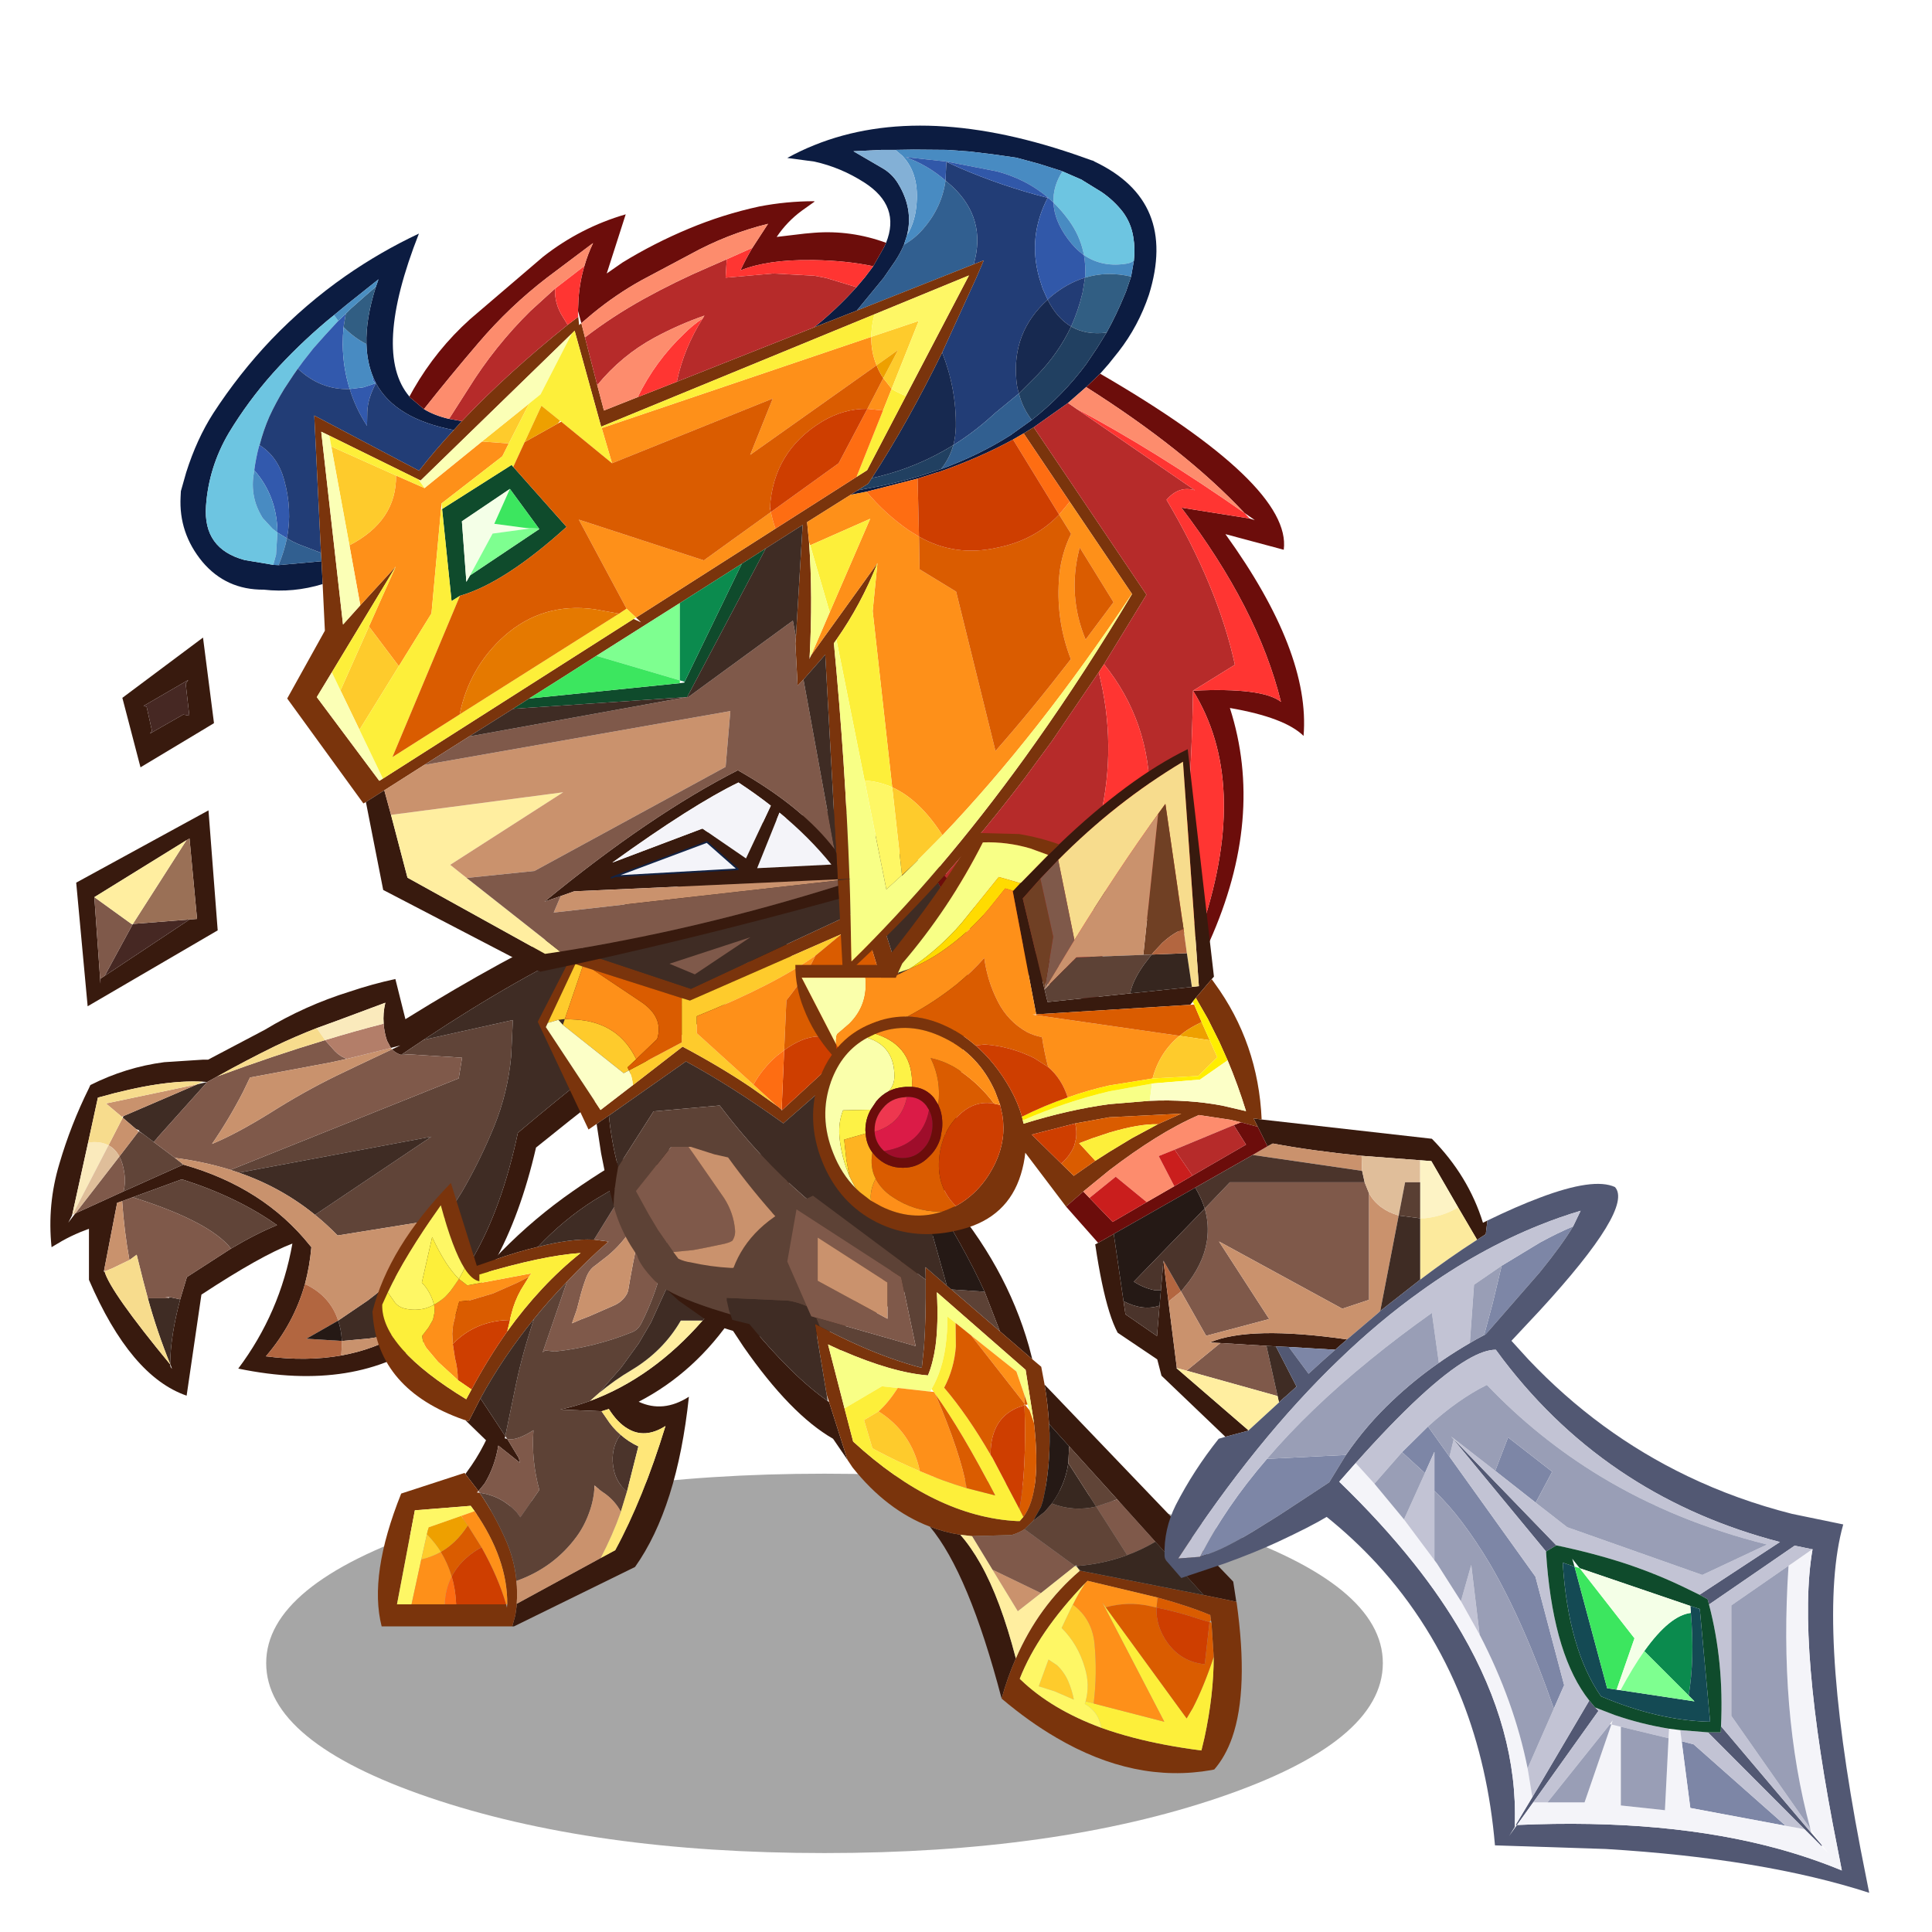 <svg xmlns:ffdec="https://www.free-decompiler.com/flash" xmlns:xlink="http://www.w3.org/1999/xlink" ffdec:objectType="frame" height="90" width="90" xmlns="http://www.w3.org/2000/svg"><use ffdec:characterId="19" height="82.65" transform="translate(1 5.85)" width="88.6" xlink:href="#a"/><defs><use ffdec:characterId="1" height="92.75" width="132.8" xlink:href="#b" id="k"/><use ffdec:characterId="3" height="23.25" width="16.4" xlink:href="#c" id="l"/><use ffdec:characterId="5" height="34.45" width="101.4" xlink:href="#d" id="m"/><use ffdec:characterId="7" height="86.4" width="75" xlink:href="#e" id="n"/><use ffdec:characterId="9" height="95.2" width="77.15" xlink:href="#f" id="o"/><use ffdec:characterId="11" height="157.5" width="201.35" xlink:href="#g" id="p"/><use ffdec:characterId="13" height="105.95" width="92.7" xlink:href="#h" id="q"/><use ffdec:characterId="15" height="204.9" width="192.4" xlink:href="#i" id="r"/><use ffdec:characterId="17" height="35.1" width="25.35" xlink:href="#j" id="s"/><g id="a" transform="translate(-1 -5.85)"><use ffdec:characterId="2" height="92.75" transform="translate(2.35 40.9) scale(.26)" width="132.8" xlink:href="#k"/><use ffdec:characterId="4" height="23.25" transform="translate(5.7 29.7) scale(.26)" width="16.4" xlink:href="#l"/><use ffdec:characterId="6" height="34.45" transform="translate(12.4 68.65) scale(.513)" width="101.4" xlink:href="#m"/><use ffdec:characterId="8" height="86.4" transform="translate(17.35 53.3) scale(.26)" width="75" xlink:href="#n"/><use ffdec:characterId="10" height="95.2" transform="translate(25.05 37.55) scale(.26)" width="77.15" xlink:href="#o"/><use ffdec:characterId="12" height="157.5" transform="translate(8.4 5.85) scale(.26)" width="201.35" xlink:href="#p"/><use ffdec:characterId="14" height="105.95" transform="translate(33.75 55.05) scale(.26)" width="92.7" xlink:href="#q"/><use ffdec:characterId="16" height="204.9" transform="translate(37.05 34.9) scale(.26)" width="192.4" xlink:href="#r"/><use ffdec:characterId="18" height="35.1" transform="translate(3.55 37.75) scale(.26)" width="25.35" xlink:href="#s"/></g><g id="b" fill-rule="evenodd"><path d="m66.85 29-3.95 2.65-.05.05q-1-.3-1.65-1l1.5-.7-1.7.45-.7-1.3q-.5-1.5-.6-3.05-.15-1.85.3-3.75l-8.45 3.15-3.85 1.4q-3.85 1.5-7.5 3.25-5.2 2.55-10.3 5.4l-1.8 1-.8-.05q-7.3-.4-18.6 2.8l-.2.05-1.75 8.05L3.9 60.35v.05l-.7 1.35 1.25-1.65 8.65-3.95 10.7-4.8q14.35 4.05 22.7 14.5l.25.3q-.3 3.4-1.15 6.6-2 7.15-7 12.95 7.3.95 13.5-.15 5.9-1.05 10.85-4 15.1-9.05 20.8-35.9 27.9-23.55 47.9-34.4.8 1.6 1.15 3.25Q111.9 28.15 87 48.3 75.85 96.65 33.65 87.9q7.5-10 9.7-22.4-5.65 2.15-16.3 9.15l-2.65 18.1Q14.35 89.3 6.9 72v-9.15l-1.55.6q-1.7.7-3.3 1.6L.2 66.15Q-.6 58.5 1.6 51.2q2.05-7 5.3-13.55l.25-.55Q13.5 33.9 20.4 33l6.95-.45h.9L38.4 27.2q7.2-4.35 15.25-6.85 4-1.35 8.15-2.25l1.8 7.2Q99.35 3.1 119.65 0q2.55 1.15 4.75 2.8Q101.1 6.25 66.85 29m-34.5 37.4q4.45-2.65 8.25-4.2-6.95-4.95-16.7-8.1l-.4-.1-8.75 3.2-1.9.7-.9.3-2.3 11.9-.1.45.15-.05q1 3.6 11.75 16.65 0 .5.35.8l-.05-.1-.25-.7-.05-.05q.05-5.05 1.8-11.6l1.2-4 7.9-5.1" fill="#381a0e"/><path d="m66.85 29 16-3.55-.3 6.5q-.6 6.5-3.05 12.55-2.5 6.1-5.75 11.7l-3 4.75-19.3 3.1q-1.95-2-4.05-3.7l20.85-14-34.5 6.45-1.5-.5 40.9-16.4.6-3.7-9.45-.6-1.4.1v-.05L66.85 29m-54.5 20.9 3.45-4.5.85.5 1.85 1.4 3.8 2.85.9.7.6.5-10.7 4.8q.4-1.6.15-3.2-.25-1.85-.9-3.05m2.4 7.3L23.5 54l.4.1q9.75 3.15 16.7 8.1-3.8 1.55-8.25 4.2-3.8-4.85-17.6-9.2" fill="#604438"/><path d="m70.75 60.95 3-4.75Q77 50.6 79.5 44.5q2.45-6.05 3.05-12.55l.3-6.5-16 3.55Q101.1 6.25 124.4 2.8q1.65 1.2 3.1 2.7 2.2 2.25 3.8 5.1l.35.65q-20 10.85-47.9 34.4-5.7 26.85-20.8 35.9l-5.8.95-4.9.45-.05-.2q-.1-1.85-.65-3.45l5.3-3.6q5.2-3.9 9.4-8.9l4.5-5.85m-37-8.15 34.5-6.45-20.85 14q-6.1-4.95-13.65-7.55M15.4 45.05l-2.45-2.1.15-.3 13.25-5.7 1.75-.4-9 10.05-.05.1-.55.6-1.85-1.4-.8-.55.1-.1-.55-.25v.05m7.85 30.45q-1.75 6.55-1.8 11.6-2.35-5.8-4-11.8h3.75l.05-.1v-.1h.15l1.85.4" fill="#3f2c24"/><path d="m62.9 31.7 1.4-.1 9.45.6-.6 3.7-40.9 16.4-.3-.1q-4.6-1.4-9.65-2.05l-3.8-2.85.55-.6.05-.1 9-10.05 1.8-1q10.15-3.75 19.3-6.5L50.95 31q.95 1 2.2 1.4l-2.95.65-14.45 2.7-1.25 2.6q-2.5 4.85-5.55 9.3 4.35-1.8 10.4-5.55 6-3.8 11.95-6.7l3.75-1.8 6.15-2.9q.65.7 1.65 1h.05M13.1 56.15 4.45 60.1l7.9-10.2q.65 1.2.9 3.05.25 1.6-.15 3.2m1.65 1.05q13.8 4.35 17.6 9.2l-7.9 5.1-1.2 4-1.85-.4h-.15l-.7.05.65.05v.1h-3.75l-.85-3.2-1.15-4.6-1.3.95q-.95-5.25-1.3-10.55l1.9-.7" fill="#7f594a"/><path d="m32.25 52.3 1.5.5q7.55 2.6 13.65 7.55 2.1 1.7 4.05 3.7l19.3-3.1-4.5 5.85q-4.2 5-9.4 8.9l-5.3 3.6q-1.45-4.45-5.95-6.55.85-3.2 1.15-6.6l-.25-.3q-8.35-10.45-22.7-14.5l-.6-.5-.9-.7q5.05.65 9.65 2.05l.3.1m20 30.65 4.9-.45 5.8-.95q-4.95 2.95-10.85 4l.15-2.6M12.35 49.9q-.75-1.4-1.95-2l2.55-4.95 2.45 2.1.4.35-3.45 4.5m.45-7.1-2.85-2.4 16.4-3.45-13.25 5.7-.3.15m48.4-12.1-6.15 2.9-3.75 1.8q-5.95 2.9-11.95 6.7-6.05 3.75-10.4 5.55 3.05-4.45 5.55-9.3l1.25-2.6 14.45-2.7 2.95-.65L61 30.45l.2.25M9.65 70.1l2.3-11.9.9-.3q.35 5.3 1.3 10.55l-3 1.45-1.45.6-.05-.4" fill="#c9926d"/><path d="M59.7 26.1q.1 1.55.6 3.05l.7 1.3-7.85 1.95q-1.25-.4-2.2-1.4l-1.75-1.95q5.4-1.65 10.5-2.95" fill="#b37e69"/><path d="M6.75 47.4q2.2-.3 3.65.5L3.95 60.35H3.9L6.75 47.4M47.7 26.9l3.85-1.4L60 22.35q-.45 1.9-.3 3.75-5.1 1.3-10.5 2.95l-1.5-2.15" fill="#faeabc"/><path d="M12.95 42.95 10.4 47.9q-1.45-.8-3.65-.5l1.75-8.05.2-.05q11.3-3.2 18.6-2.8-.5.2-.95.45L9.95 40.4l2.85 2.4.15.15m16.95-7.4q5.1-2.85 10.3-5.4 3.65-1.75 7.5-3.25l1.5 2.15q-9.15 2.75-19.3 6.5m-8.45 51.6Q10.7 74.1 9.7 70.5l1.45-.6 3-1.45 1.3-.95 1.15 4.6.85 3.2q1.65 6 4 11.8v.05" fill="#f7dc8d"/><path d="M10.4 47.9q1.2.6 1.95 2l-7.9 10.2-.5.25L10.4 47.9" fill="#dfbe9a"/><path d="M45.6 72.75q4.5 2.1 5.95 6.55l-5.7 3.25 6.4.4-.15 2.6q-6.2 1.1-13.5.15 5-5.8 7-12.95" fill="#b26640"/><path d="M51.55 79.3q.55 1.6.65 3.45l.05.2-6.4-.4 5.7-3.25" fill="#251915"/></g><g id="c" fill-rule="evenodd"><path d="M16.4 15.2v.15l-13.15 7.9L0 10.8 14.45 0l1.95 15.2m-5.05-6.9.45-.7-8 4.65.55.15.95 4.3-.35.5 5.95-3.4 1.1.2-.65-5.7" fill="#381a0e"/><path d="M11.35 8.3 12 14l-1.1-.2-5.95 3.4.35-.5-.95-4.3-.55-.15 8-4.65-.45.7" fill="#462823"/></g><g id="e" fill-rule="evenodd"><path d="m74.8 5.15.2.25q-6.95 30.2-27.3 40.75 4.4 2.05 9-.9-2.1 19.85-9.65 30.5L25.35 86.4h-.3l.55-2 .25-1.75v-.3l15.05-8.2 2.6-1.4q5-9.2 9-22.25-3.7 2.35-6.8.45-1.8-1.05-3.35-3.5l-1.3.4-7.4-.3Q36.4 46.95 39 46q11.2-4.15 20.15-14.4 3.85-4.4 7.3-9.9 4.5-7.3 8.35-16.55M16.65 59.1l.25-.35q1.75-2.35 3.05-4.9l.4-.8-3.7-3.6.6.2 2.1-4.1 4.45 6.75-.1.4.45.1 2.05 3.4.25.9-3.9-3.1q-.6 3.75-2.45 6.8L19 62.15l-2.35-3.05m4.95-38.3q5.8-6.2 12.65-11.2Q40.75 4.9 47.8 1q2.85-.4 5.65 0l.65.1-.15 1.2-1.7.85q-2.9 1.3-5.65 2.8l-6.9 4.1q-5.5 3.5-10.05 8.35-3.65.85-8.05 2.4" fill="#381a0e"/><path d="M25.05 86.4H1.65q-2.35-9.2 3.5-23.8l11.35-3.7.15.2L19 62.15l-.3.25.5.05q2.6 3.8 4.5 8.05 1.75 3.8 2.1 7.75.2 2.05.05 4.1v.3l-.25 1.75-.55 2m-8.4-36.95-.35-.1Q1.05 43.95.05 30.6L0 30Q2.9 18.45 14.05 6.95L18.7 21.8l2.9-1q4.4-1.55 8.05-2.4 5.9-1.5 9.9-1.3h.15l2.6.35q-4 3.5-7.45 7.2-3.15 3.25-5.9 6.65-5.6 6.9-9.6 14.25l-2.1 4.1-.6-.2m-13.9-22.9-1 2.2Q1.55 36.4 16.8 45.7l.95-1.75q3-5.6 6.4-10.4 6-8.35 13.15-14.05-6.8.45-18.15 3.85v1.2q-1.3-.2-2.65-2.3-2.1-3.35-4.25-11.3-6.45 9.1-9.5 15.6m15.55 39.2-.7-.95-10 .8-3.2 16.85h19.55l.15.6.05-.6q.1-8.1-5.85-16.7" fill="#7a340c"/><path d="M11.05 28.75q-.8.45-1.7.7-1.7.4-3.35.05-1.25-.25-1.95-1.1l-1.3-1.85q3.05-6.5 9.5-15.6 2.15 7.95 4.25 11.3l-.35.7-.65 1.2q-2.4-2.3-4.8-7.5L8.85 24.8q1.55 1.6 2.15 3.85l.05.1M7 82.45H4.4L7.6 65.6l10-.8.7.95-2.4.85-5.85 2.05-.3 1.25-1 4.5L7 82.45" fill="#fef765"/><path d="M15.3 42.25 11.75 39l-2.1-2.5q-.65-.95-.75-2.15l1.15-1.5.8-1.4.3-1.45-.1-1.25q1.8-.95 3.05-2.6l1.4-2L17 25.3l11.45-2.15-.4.6L26 24.8l-4.4 1.95L17.4 28l-1.85.2-.85 3.15-.25 1-.15 1.6.1 1.85.4 2.6q.5 1.85.5 3.85M7 82.45l1.75-8.05q1.85-.45 3.5-1.35 1.25 2.05 1.95 4.4-1.15 2.25-1.25 5H7m8.9-15.85 2.4-.85q5.95 8.6 5.85 16.7h-.2q-1.45-4.95-4.4-10.2l-2.45-3.9-1.2-1.75" fill="#fe9019"/><path d="m17.75 43.95-2.4-1.65-.05-.05q0-2-.5-3.85l-.4-2.6q3.65-3.8 9.15-4.25l1.1-.05-.5 2.05q-3.4 4.8-6.4 10.4m6.2 38.5H15q-.1-2.65-.8-5 1.5-2.9 4.75-4.9l.6-.3q2.95 5.25 4.4 10.2" fill="#ce3e00"/><path d="m14.4 35.8-.1-1.85.15-1.6.25-1 .85-3.15 1.85-.2 4.2-1.25L26 24.8l2.05-1.05-1.45 2.35q-1.15 2.05-1.7 4.3l-.25.95v.15l-1.1.05q-5.5.45-9.15 4.25m-2.15 37.25q2.8-1.6 4.8-4.7h.05l2.45 3.9-.6.3q-3.25 2-4.75 4.9-.7-2.35-1.95-4.4" fill="#da5c00"/><path d="m9.75 69.9.3-1.25 5.85-2.05 1.2 1.75h-.05q-2 3.1-4.8 4.7-1.05-1.65-2.5-3.15" fill="#eea000"/><path d="m8.75 74.4 1-4.5q1.45 1.5 2.5 3.15-1.65.9-3.5 1.35" fill="#fecb2c"/><path d="M15 82.45h-2.05q.1-2.75 1.25-5 .7 2.35.8 5" fill="#fe6d12"/><path d="M53.95 2.35q-.6 5.55-.85 11.05-.45 9.85-4.9 18.65-.65 1.3-1.85 1.7-6.65 2.65-13.7 3.4l-1.7-.2-.45.35 4.35-12.65q3.45-3.7 7.45-7.2l-2.6-.35 6.9-11.15q2.75-1.5 5.65-2.8l1.7-.85v.05M24.15 52.8l.2.05q1.6.25 4.5-1.6-.4 5.4 1.05 10.7l-3.4 4.9-.65-.9Q23.1 63 19.2 62.45l-.2-.3 1.1-1.35q1.85-3.05 2.45-6.8l3.9 3.1-.25-.9-2.05-3.4m23.5-36.1.4-2.05-1.5.3q-1.8 2.9-4.4 5.05l-2.25 1.75q-1.05.7-1.6 2.15-.75 2-1.2 3.9l-.5 1.9-.85 2.4q1.5-.7 3.05-1.25l4.45-1.95q1.55-.65 2.35-2.1l.2-.5q.8-4.85 1.85-9.6" fill="#7f594a"/><path d="m54.1 1.1.05-.3Q59.8-.75 65.75.7q4.5.9 7.95 3.45l1.1 1q-3.85 9.25-8.35 16.55L63 23.05l-2.3.95-3.45 1.05q-1.55.4-3.15-.3l-.35-.1-.25-.1-1 1.7-1.85 4.05-.75 1.65-2.2 3.75-3.15 4.35-2.55 2.9-1.3 1.55L39 46q-2.6.95-5.35 1.55l7.4.3.9 1.3q1.05 1.65 2.5 2.9l-.55.8q-1.3 2.55-.65 5.5.5 2.35 2.35 3.9l-.35 1.15-.75 2.45q-1-1.9-2.85-3.25-1-.65-1.85-1.45-.1 2.55-1 4.95-.85 2.35-2.25 4.25-4.1 5.55-10.75 7.9-.35-3.95-2.1-7.75-1.9-4.25-4.5-8.05 3.9.55 6.65 3.5l.65.9 3.4-4.9q-1.45-5.3-1.05-10.7-2.9 1.85-4.5 1.6l-.2-.05-.35-.5 1.9-9.2q1.15-5.55 3.25-11.8 2.75-3.4 5.9-6.65L30.5 37.3l.45-.35 1.7.2q7.05-.75 13.7-3.4 1.2-.4 1.85-1.7 4.45-8.8 4.9-18.65.25-5.5.85-11.05V2.3l.15-1.2" fill="#5d4236"/><path d="M25.8 78.25q6.65-2.35 10.75-7.9 1.4-1.9 2.25-4.25.9-2.4 1-4.95.85.8 1.85 1.45 1.85 1.35 2.85 3.25l-.05.2q-1.35 3.85-3.55 8.1l-15.05 8.2q.15-2.05-.05-4.1M47.65 16.7q-1.05 4.75-1.85 9.6l-.2.5q-.8 1.45-2.35 2.1l-4.45 1.95q-1.55.55-3.05 1.25l.85-2.4.5-1.9q.45-1.9 1.2-3.9.55-1.45 1.6-2.15L42.15 20q2.6-2.15 4.4-5.05l1.5-.3-.4 2.05" fill="#ca926d"/><path d="M45.6 62.25q-1.85-1.55-2.35-3.9-.65-2.95.65-5.5l.55-.8q1.4 1.25 3.2 2.1l-2.05 8.1" fill="#4b342b"/><path d="m44.5 65.85.75-2.45.35-1.15 2.05-8.1q-1.8-.85-3.2-2.1-1.45-1.25-2.5-2.9l-.9-1.3 1.3-.4q1.55 2.45 3.35 3.5 3.1 1.9 6.8-.45-4 13.05-9 22.25l-2.6 1.4q2.2-4.25 3.55-8.1l.05-.2" fill="#ffe779"/><path d="m39 46 1.7-1.5q2.7-2.25 5.75-4.05 5.65-3.4 8.8-8.85h3.9Q50.2 41.85 39 46" fill="#ffeea0"/><path d="M28.95 31.3q-2.1 6.25-3.25 11.8l-1.9 9.2-4.45-6.75q4-7.35 9.6-14.25M40.7 44.5l1.3-1.55 2.55-2.9 3.15-4.35 2.2-3.75.75-1.65 1.85-4.05 1-1.7.25.1.35.1q1.6.7 3.15.3L60.7 24l2.3-.95 3.45-1.35q-3.45 5.5-7.3 9.9h-3.9q-3.15 5.45-8.8 8.85-3.05 1.8-5.75 4.05M29.65 18.4q4.55-4.85 10.05-8.35l6.9-4.1-6.9 11.15h-.15q-4-.2-9.9 1.3" fill="#3f2c24"/><path d="m17.75 43.95-.95 1.75Q1.55 36.4 1.75 28.75l1-2.2 1.3 1.85q.7.85 1.95 1.1 1.65.35 3.35-.05.9-.25 1.7-.7l.1 1.25-.3 1.45-.8 1.4-1.15 1.5q.1 1.2.75 2.15l2.1 2.5 3.55 3.25v.05h.05l2.4 1.65m-1.25-21.7q1.35 2.1 2.65 2.3v-1.2q11.35-3.4 18.15-3.85-7.15 5.7-13.15 14.05l.5-2.05v-.15l.25-.95q.55-2.25 1.7-4.3l1.45-2.35.4-.6L17 25.3l-1.5-1.15-1.4 2q-1.25 1.65-3.05 2.6l-.05-.1q-.6-2.25-2.15-3.85l1.85-8.15q2.4 5.2 4.8 7.5l.65-1.2.35-.7" fill="#fdef3a"/></g><g id="f" fill-rule="evenodd"><path d="m11.1 27.3 16.35 5.45L60.6 17.3l6.25 19.55-22.85 20-.4-.3q-8.95-6.4-17.05-10.8l-13.8 9.7-2.2 1.5-1.45 1L0 38.65 6.6 25.8l1.45.5 3.05 1m-3.05 1.45-1.3-.45L1.8 38.85l-.35.75 9.8 14.85 5.65-4.35.15-.1 8.9-6.9q6.95 3.7 12.4 7.4l4.35 3.1.55.4.45.4v.15l.1-.1 12-11.05 7.4-6.9-4.7-15.35-4.1 1.8-27.15 11.9-1.45-.45-15.85-5.05-1.9-.6" fill="#7a340c"/><path d="M1.8 38.85 6.75 28.3l1.3.45-3.2 9.4-1.15.15-1.9.55m24-4.45 1.45.45 27.15-11.9-4.65 3.85q-7.5 5.3-21.25 10.85v3.05l10.15 9.2 4.05 3.7-4.35-3.1q-5.45-3.7-12.4-7.4l-8.9 6.9q-.1-1.45-.7-2.65l9.45-5V34.4M4.5 39.2l.35-1.05 1.9.1q7.7.45 10.9 7.1L16.1 46.8l.05.15.2.4-.95.5L4.5 39.2" fill="#fecb2c"/><path d="m8.05 28.75 1.9.6L18.4 35q4.25 2.8 3 6.75l-3.75 3.6q-3.2-6.65-10.9-7.1l-1.9-.1 3.2-9.4m41.7-1.95q-1.6 3.5-5.2 8l-.4 8.95-1.3 1q-2.55 2.2-4.2 5.15L28.5 40.7v-3.05Q42.25 32.1 49.75 26.8" fill="#fe9019"/><path d="M9.95 29.35 25.8 34.4v7.95l-9.45 5-.2-.4-.05-.15 1.55-1.45 3.75-3.6q1.25-3.95-3-6.75l-8.45-5.65m44.45-6.4 4.1-1.8 4.7 15.35-7.4 6.9q-5.1-4.45-11.65.35l.4-8.95q3.6-4.5 5.2-8l4.65-3.85" fill="#da5c00"/><path d="m55.8 43.4-12 11.05-.1-.05.45-10.65q6.55-4.8 11.65-.35" fill="#ce3e00"/><path d="m43.7 54.4-.45-.4-.55-.4-4.05-3.7q1.65-2.95 4.2-5.15l1.3-1-.45 10.65" fill="#fe6d12"/><path d="m17.05 50-.15.1-5.65 4.35-9.8-14.85.35-.75 1.9-.55.8.9 10.9 8.65.95-.5q.6 1.2.7 2.65" fill="#fcffc7"/><path d="M64.85 81.5q4-4.9 5.75-11.25 3.05-10.95 3.55-22.3l.25-4.7.2-3.05.05-.65.85-9.8q.5-8.9-4.6-17.55l-4.7-1.45Q62.4 9.6 60.85 8.4q-2.2-1.75-4.7-5.85l-1.4-2.2L56.9 0l.85 1.35q2.5 4.1 4.7 5.85Q64 8.4 67.8 9.55L72.5 11q5.1 8.65 4.6 17.55l-.05 1.1-.1 1.65Q75.9 52.25 73.8 64.2q-2.25 12.35-5 18.2-1.75 3.7-5 6.55l-.25.2-.95.55-3.3 1.85-.4.15-5.15 1.95q-3.2 1.15-6.65 1.5-3.65.15-7.1-.1-3.45-.45-6.7-1.55-1.9-.75-3.6-1.75l-4.4-3.1-2.15-1.95q3.8 2.2 12.5 4.7 11.8 3.3 21.85-3.35 4.3-2.85 7.35-6.55M31.7 4.45q-.05 9.15-7.2 15.5-5.9 5.35-13.4 7.35l-3.05-1q8.3-2.15 14.75-8.2 6.05-5.6 6.5-13.25l2.4-.4m-18.95 51q.45 4.65 1.65 9.2-.75 4-.8 6.9l-1.45-5.35-.8-4-.8-5.25 2.2-1.5" fill="#381a0e"/><path d="m54.75.35 1.4 2.2q2.5 4.1 4.7 5.85 1.55 1.2 5.35 2.35l4.7 1.45q5.1 8.65 4.6 17.55l-.85 9.8-.05.65-.2 3.05-.25 4.7q-.5 11.35-3.55 22.3-1.75 6.35-5.75 11.25-18-9.05-32.25-27.85L20.75 54.7l-6.35 9.95q-1.2-4.55-1.65-9.2l13.8-9.7q8.1 4.4 17.05 10.8l.4.3 22.85-20L60.6 17.3 27.45 32.75 11.1 27.3q7.5-2 13.4-7.35 7.15-6.35 7.2-15.5L54.75.35M23.6 28.25l4.55 1.9 9.95-6.65-14.5 4.75" fill="#3f2c24"/><path d="m23.6 28.25 14.5-4.75-9.95 6.65-4.55-1.9m3.4 32.8.75 1.05 5.65 8.15q1.7 2.65 1.95 5.7.1 1.05-.5 1.95l-.5.25-.8.25-3.35.7-2.35.45-3.55.35-2.75-3.95-1.7-2.85L17.6 69l.05-.1 6.25-7.85H27" fill="#7f594a"/><path d="M64.85 81.5q-3.05 3.7-7.35 6.55-10.05 6.65-21.85 3.35-8.7-2.5-12.5-4.7l-2.1-1.55q-2.8-2.9-3.25-4.65l-1.1-1.7q-1.85-3-2.85-6.3l-.25-.95q.05-2.9.8-6.9l6.35-9.95 11.85-1.05q14.25 18.8 32.25 27.85M27 61.05h-3.1l-6.25 7.85-.05.1 2.25 4.1 1.7 2.85 2.75 3.95.9 1.2q1.05.5 2.2.65 3.55.8 7.25 1l7.45-.25 2-3.4 1.3-2.7-2.1-2.1q-4.9-5.4-9.2-11.35l-2.45-.55-4.25-1.35H27m-3.25 18.8h-.1l.1.05v-.05" fill="#5d4236"/><path d="m24.3 79.9 3.55-.35 2.35-.45 3.35-.7.8-.25.5-.25q.6-.9.5-1.95-.25-3.05-1.95-5.7l-5.65-8.15-.75-1.05h.4l4.25 1.35 2.45.55q4.3 5.95 9.2 11.35l2.1 2.1-1.3 2.7-2 3.4-7.45.25q-3.7-.2-7.25-1-1.15-.15-2.2-.65l-.9-1.2" fill="#ca926d"/></g><g id="g"><path d="M126.45 21q2.65-6.6-3.9-10.8-4.2-2.7-8.95-3.75l-4.85-.65q2.35-1.3 4.85-2.3 19.7-7.95 48.2 2.2l1.4.5.35.1.25.15q14.95 7.1 9.75 23.85-1.9 5.65-5.45 10.2l-1.8 2.25-1.5 1.7-2.5 2.4-3.25 2.85-6.15 4.35-1.8 1.1-1.9 1.1q-6.15 3.35-13.4 5.85l-.25.05-3.45 1.1-9.15 2.35-2.85.55 1.25-.8 1.35-.25q4.9-.85 9.4-2.2l4.2-1.35q6.8-2.5 12.4-6.05l3.85-2.75q5.55-4.35 9.75-10l1.95-2.9 1.7-2.75q1.8-3.25 3.25-6.8l.25-.6.9-2.65.45-2.55.05-.3q.25-2.1-.1-4.2-.4-2.55-1.9-4.55-1.6-2.05-3.8-3.55l-3.25-2-.3-.2-3.45-1.5-.25-.1-3.95-1.25-4.05-1.1-4.2-.6-4.1-.5-4.2-.3-5.9-.05-3.3.05h-2.45l-5.05.25 5.15 3q1.75 1 2.8 2.7 2.85 4.6 1.65 9.35l-.55 1.7q-.6 1.45-1.55 2.9L126 27.3l-4.8 5.85-7.65 3q4.05-3.25 7.6-7.2l1.4-1.65.05-.05 1.55-2.05 1.9-3.35.4-.85M25.5 82.15q-5.25 1.6-10.55 1-6.75.05-11-5Q-.3 73 .05 66.5l.05-1 .95-3.35q1.9-6 4.85-10.6 4.65-7.15 10.4-13.2 6.15-6.4 13.3-11.4 6.25-4.35 13.15-7.6-8.4 21.35-1.7 29.2l.1.15 2.5 2.1q1.9 1.15 4.5 1.75l2.3.4-1.45 1.6q-10.5-2-13.95-8.4l-.45-.95q-1.15-2.7-1.25-6.05-.15-4.5 1.7-10.3l.25-.7.2-.6-5.65 4.5-2.3 1.9-1.35 1.1q-5.2 4.4-9.6 9.3-4.45 5-7.9 10.7-3.6 6.1-4.1 13.1-.55 7.7 6.95 9.7l5.1.85.95.05 7.7-.7.2 4.1" fill="#0c1c41" fill-rule="evenodd"/><path d="m158.05 8.2 3.45 1.5.3.2 3.25 2q2.2 1.5 3.8 3.55 1.5 2 1.9 4.55.35 2.1.1 4.2-.45.35-1.1.5-4.5.8-7.85-1.5l-.1-.5q-.65-3-2.55-5.65-1.3-1.8-2.8-3.25-.15-2.85 1.6-5.6M16.65 78.7l-5.1-.85q-7.5-2-6.95-9.7.5-7 4.1-13.1 3.45-5.7 7.9-10.7 4.4-4.9 9.6-9.3l1.35-1.1.75 1.05-.15.15-2.3 2.5-2 2.25L22 42.25l-.95 1.3-.8 1.15-1.65 2.5q-1.5 2.45-2.65 4.95-1.05 2.4-1.75 5.1l-.1.2q-.55 2.05-.85 4.3l-.2 1.35q-.25 2.45.5 4.7.45 1.3 1.2 2.5l1.8 1.95.85.65-.25 4-.5 1.8" fill="#6dc5e1" fill-rule="evenodd"/><path d="m34.6 45.2.45.95q-.7-.35-.45-.95m-4.95-11.5-.4 2.4q-.15 1.55-.15 3.15.05 4.15 1.25 7.95l2.45-.3 2.25-.75q-1.45 2.7-1.55 5.1l-.05 2.55q-2.05-3.15-3.1-6.6-5.2.2-9.3-3.65l.95-1.3 1.85-2.35 2-2.25 2.3-2.5.15-.15 1.35-1.3M14.2 57.25q3.25 2.05 4.4 6.2 1.5 5.4.5 10.5l-1.7-1.05v-.25q-.15-6.35-4.15-10.9.3-2.25.85-4.3l.1-.2" fill="#3259ad" fill-rule="evenodd"/><path d="m129.65 21.35.55-1.7q1.35-2.25 1.65-5 .7-5.9-2.5-9.25l-1.25-1.05 3.3-.05 5.9.05 4.2.3 4.1.5 4.2.6 4.05 1.1 3.95 1.25.25.1q-1.75 2.75-1.6 5.6 1.5 1.45 2.8 3.25 1.9 2.65 2.55 5.65l.1.5q3.35 2.3 7.85 1.5.65-.15 1.1-.5l-.05.3-.45 2.55q-4.35-1-8.25.2.15-2.1-.2-4.05l-.1-.05q-1.5-1.1-2.75-2.8-2.5-3.35-2.6-6.55l-.55-.5-.35-.3-.15-.15q-3.85-3.25-9.1-4.65l-9-1.75-7.35-.8q4 1.45 7.15 4.2-.65 4.8-4 8.65-1.45 1.7-3.45 2.85m-96.3 17.8q.1 3.35 1.25 6.05-.25.6.45.95l-2.25.75-2.45.3q-1.2-3.8-1.25-7.95 0-1.6.15-3.15 1.85 1.9 4.1 3.05m-20.1 22.6q4 4.55 4.15 10.9v.25l1.7 1.05q-.5 2.4-1.5 4.8l-.95-.05.5-1.8.25-4-.85-.65-1.8-1.95q-.75-1.2-1.2-2.5-.75-2.25-.5-4.7l.2-1.35" fill="#488bc2" fill-rule="evenodd"/><path d="m170.35 27.05-.9 2.65-.25.6q-1.45 3.55-3.25 6.8-3.7.45-6.35-1.1 1.3-2.9 2.05-6.05l.45-2.7q3.9-1.2 8.25-.2m-135.3 1.8q-1.85 5.8-1.7 10.3-2.25-1.15-4.1-3.05l.4-2.4.95-.95 2.55-2.25 1.9-1.65" fill="#315e83" fill-rule="evenodd"/><path d="m27.55 33.95 2.3-1.9 5.65-4.5-.2.6-.25.7-1.9 1.65-2.55 2.25-.95.95L28.3 35l-.75-1.05" fill="#4a8ec1" fill-rule="evenodd"/><path d="m137.1 9.85.15-3.35 2.3 1.05q7.65 3.3 15.85 5.4-3.6 6.95-1.5 14.35l.6 1.9.9 2q-6.45 5.8-5.6 14.5.1 1.2.45 2.3l-4.2 3.45-.5.45q-3.35 3.05-7.05 5.35.4-1.55.45-3.25.1-6.85-2.45-13.35l6.1-13.35 1.35-3.15-1.8.7q2.35-8.15-3.85-13.95l-1.2-1.05M35.05 46.15q3.45 6.4 13.95 8.4-3.35 3.6-6.15 7.2l-.05.1-18.8-9.9 1.2 24.6L21.15 75q-1.05-.45-2.05-1.05 1-5.1-.5-10.5-1.15-4.15-4.4-6.2.7-2.7 1.75-5.1 1.15-2.5 2.65-4.95l1.65-2.5.8-1.15q4.1 3.85 9.3 3.65 1.05 3.45 3.1 6.6l.05-2.55q.1-2.4 1.55-5.1" fill="#223d76" fill-rule="evenodd"/><path d="m121.2 33.15 4.8-5.85 2.1-3.05q.95-1.45 1.55-2.9 2-1.15 3.45-2.85 3.35-3.85 4-8.65l1.2 1.05q6.2 5.8 3.85 13.95l-20.95 8.3m31.35 19.6-3.85 2.75q-5.6 3.55-12.4 6.05 1.55-1.95 2.2-4.3 3.7-2.3 7.05-5.35l.5-.45 4.2-3.45q.65 2.6 2.3 4.75M19.1 73.95q1 .6 2.05 1.05l4.05 1.55.1 1.5-7.7.7q1-2.4 1.5-4.8" fill="#315f90" fill-rule="evenodd"/><path d="M130.2 19.65q1.2-4.75-1.65-9.35-1.05-1.7-2.8-2.7l-5.15-3 5.05-.25h2.45l1.25 1.05q3.2 3.35 2.5 9.25-.3 2.75-1.65 5" fill="#83b0d6" fill-rule="evenodd"/><path d="M155.4 12.85v.1q-8.2-2.1-15.85-5.4l-2.3-1.05-.15 3.35q-3.15-2.75-7.15-4.2l7.35.8 9 1.75q5.25 1.4 9.1 4.65m0 .1.15.05.35.3.55.5q.1 3.2 2.6 6.55 1.25 1.7 2.75 2.8l.1.05q.35 1.95.2 4.05-3.3 1-6.3 3.55l-.4.4-.9-2-.6-1.9q-2.1-7.4 1.5-14.35" fill="#3158a9" fill-rule="evenodd"/><path d="M159.6 36q-2.55-1.5-4.2-4.8l.4-.4q3-2.55 6.3-3.55l-.45 2.7q-.75 3.15-2.05 6.05" fill="#223c75" fill-rule="evenodd"/><path d="M136.5 40.65q2.55 6.5 2.45 13.35-.05 1.7-.45 3.25-6.3 3.9-13.45 5.65l-1.15.25q6.4-9.85 12.6-22.5M150.25 48q-.35-1.1-.45-2.3-.85-8.7 5.6-14.5 1.65 3.3 4.2 4.8-2.2 4.7-6 8.65L150.25 48" fill="#172950" fill-rule="evenodd"/><path d="m165.95 37.1-1.7 2.75-1.95 2.9q-4.2 5.65-9.75 10-1.65-2.15-2.3-4.75l3.35-3.35q3.8-3.95 6-8.65 2.65 1.55 6.35 1.1M136.3 61.55l-4.2 1.35q-4.5 1.35-9.4 2.2l-1.35.25 1.9-1.2.65-1 1.15-.25q7.15-1.75 13.45-5.65-.65 2.35-2.2 4.3" fill="#214061" fill-rule="evenodd"/><path d="M135.75 135.65q-7.4 8.1-15.2 15.3l-1.8 1.6-.75-14-.15-2.35-.05-.95 2.1-.25.1 3 .25 11.75q15.95-15.6 31.05-36.5l2.1-2.95q8.7-12.3 17.1-26.35v-.05l-11.15-16.5-8.25-12.25 1.8-1.1 20.2 30-7.6 12.45-.95 1.45-8.4 12.35-4.85 6.6q-7 9.2-14.4 17.5l-1.05 1.15-.1.1M33.25 121.2l-.45.25-13.65-18.8L25.9 90.5l-.4-8.35-.2-4.1-.1-1.5-1.2-24.6 18.8 9.9.05-.1q2.8-3.6 6.15-7.2l1.45-1.6q8.15-8.6 18.95-17.25l1.9-1.45.15 1.5.4-.35.65 2.55 2.2 8.55 1.2 4.55 6.05-2.4 7-2.75 24.6-9.75 7.65-3 20.95-8.3 1.8-.7-1.35 3.15-6.1 13.35q-6.2 12.65-12.6 22.5l-.65 1-1.9 1.2-1.25.8-7.8 4.9.35 3.6q.7 9.6.1 20.6l-.05.35.35-.75L124.9 78.4q-2.95 7.45-7.35 13.7l-.45.65q2.05 21.4 2.8 42.2l-2.1.1-.25-4.65-.05-.4-1.95-35.2-3.9 4.45-1.05 1.1-.4-7.55.1-1.2 1.2-20.05-6.6 4.2-4.3 2.75-11.1 7.05L74.55 95q-6 3.85-12.05 7.65l-2.9 1.85q-3.95 2.5-7.85 4.95l-8.05 5.1-7.15 4.55-3.3 2.1M130 48.45l11.3-21.6-16.9 6.95-49 20.15-4.75-17.2-.5.5-27.1 26.35-.4-.2-15.95-7.85-1.45-.7 3.9 34.55 3.1-3.45L38.6 79 27.15 97.95l-2.7 4.45 11.2 15 .65-.4 44.9-28.6 1.35.6-.9-.85 25-15.95 14.5-9.25 1.9-1.2 6.95-13.3" fill="#7a340c" fill-rule="evenodd"/><path d="M59.65 61.15 69.2 71.9Q58.1 81.95 50.1 84.25l-1.5.95-1.7-16.5 12.45-7.9.3.35m-.6 3.95.05-.05-.05.05-8.6 5.8.8 10.85.65-1.15 12.4-8.3-.05-.1-5.2-7.1m41.55 13.4 4.3-2.75-14.1 26.65h-.1l-31.1 2.1 2.9-1.85 27-2.75.8-.1.05-.15L100.6 78.5" fill="#0f4b2c" fill-rule="evenodd"/><path d="m51.9 80.6-.65 1.15-.8-10.85 8.6-5.8-2.8 6.25 5.3.7 1 .15-6.6.9-4.05 7.5" fill="#f4ffe7" fill-rule="evenodd"/><path d="m64.25 72.2.05.1-12.4 8.3 4.05-7.5 6.6-.9-1-.15 2.7.15M89.5 99.4 74.55 95l14.95-9.45V99.4" fill="#7eff90" fill-rule="evenodd"/><path d="m59.05 65.1 5.2 7.1-2.7-.15-5.3-.7 2.8-6.25M89.5 99.4v.5l-27 2.75q6.05-3.8 12.05-7.65l14.95 4.4" fill="#3ce65f" fill-rule="evenodd"/><path d="m120.1 66.15 2.85-.55q3.3 3.95 7.55 6.9l1.85 1.15.1 5.85 6.55 4 7.05 28.55q6.4-7.25 13.5-16.45-2.8-7.25-2.05-15.15.4-3.85 2.1-7.3l-2.15-3.45 1.9-2.3 11.15 16.5q-16.8 25.3-33.95 43.25-4.05-6.35-9-8.6L124.05 87l.85-8.6-11.85 16.45 3.3-7.65 7.25-16.75-10.75 4.75-.2-.55-.35-3.6 7.8-4.9m3.7-28.3q-.05 2.7.95 5.1L102.1 59l4.05-10.1-28.8 11.6-1.85-6.3 48.3-16.35m2.15 7.4 1.5 1.9-1.55 3.9-2.8-.3 2.85-5.5m-46 41.3L71.4 70.6l22.4 7.3 12-8.65q.45 2 .85 2.95l-25 15.95-1.7-1.6m81.2-10.95-.1.35q-2.1 8.3 1.15 16.15l5-6.7-6.05-9.8M38.65 62.7l5.1 2.25 10.3-8.35 4.8.35-1.15 2.3-10.9 8.45-.1 1.15L45 87.4l-5.85 9.45-5.35-7.1L38.6 79l-6.35 6.95L30.3 75.2q8.45-4.35 8.35-12.5M38.6 79l.05-.05-.05.05" fill="#fe9019" fill-rule="evenodd"/><path d="m123.8 37.85 8.5-2.85-4.85 12.15-1.5-1.9 2.65-5.05-3.85 2.75q-1-2.4-.95-5.1m3.75 80.7q4.95 2.25 9 8.6l-5.15 5.2-2.1 1.95-1.75-15.75M27.05 57.5l11.6 5.2q.1 8.15-8.35 12.5l-3.25-17.7m6.75 32.25 5.35 7.1-7.05 11.4-3.4-7.05 5.1-11.45m25.05-32.8-4.8-.35 8.45-6.8-3.65 7.15" fill="#fecb2c" fill-rule="evenodd"/><path d="m26.7 55.55.35 1.95 3.25 17.7 1.95 10.75-3.1 3.45-3.9-34.55 1.45.7m17.05 9.4-1.1-1.55.4.2 27.1-26.35-5.6 10.9-2.05 1.65-8.45 6.8-10.3 8.35M36.3 117l-.65.4-11.2-15 2.7-4.45 1.55 3.25 3.4 7.05 4.2 8.75" fill="#fbffb6" fill-rule="evenodd"/><path d="M127.45 47.15q.35.35 2.55 1.3l-6.95 13.3-1.9 1.2 4.75-11.9 1.55-3.9M124.4 33.8l-.15.55q-.45 1.8-.45 3.5L75.5 54.2l1.85 6.3-9.1-7.45-.2-.15-3.35-2.7-3 6.5-2.05 4.45-.3-.35-12.45 7.9-.1-1 10.9-8.45 1.15-2.3 3.65-7.15 2.05-1.65 5.6-10.9.5-.5 4.75 17.2 49-20.15M50.1 84.25 38 113.15l12.05-7.65L78.6 87.45l1.35-.9 1.7 1.6-.45.25L36.3 117l-4.2-8.75 7.05-11.4L45 87.4l1.7-18.55.2-.15 1.7 16.5 1.5-.95m74.8-5.85-.85 8.6 3.5 31.55q-2.4-1.05-4.95-1.2l-5.05-25.25q4.4-6.25 7.35-13.7M27.05 57.5l-.35-1.95 15.95 7.85 1.1 1.55-5.1-2.25-11.6-5.2M38.6 79l-4.8 10.75-5.1 11.45-1.55-3.25L38.6 79m77.75 8.2-3.5-12 10.75-4.75-7.25 16.75" fill="#fdef3a" fill-rule="evenodd"/><path d="M124.75 42.95q.45 1.2 1.2 2.3l-2.85 5.5q-4.25-.05-8.15 2.3-8.75 5.35-9.3 15.45l.15.75-12 8.65-22.4-7.3 8.55 15.95-1.35.9-4.45-.8q-9.25-1.25-16.1 4.8-6.3 5.65-8 14.05L38 113.15l12.1-28.9q8-2.3 19.1-12.35l-9.55-10.75 2.05-4.45 5.9-3.3.65-.35 9.1 7.45 28.8-11.6L102.1 59l22.65-16.05m-19.1 25.55-.05-.15v.6l.05-.45m51.8 1.2 2.15 3.45q-1.7 3.45-2.1 7.3-.75 7.9 2.05 15.15-7.1 9.2-13.5 16.45L139 83.5l-6.55-4-.1-5.85q6.45 3.65 13.9 2 6.75-1.3 11.2-5.95m3.7 5.9 6.05 9.8-5 6.7q-3.25-7.85-1.15-16.15l.1-.35" fill="#da5c00" fill-rule="evenodd"/><path d="m124.75 42.95 3.85-2.75-2.65 5.05q-.75-1.1-1.2-2.3M67.6 53.4l-5.9 3.3 3-6.5 3.35 2.7-.45.5" fill="#eea000" fill-rule="evenodd"/><path d="M50.05 105.5q1.7-8.4 8-14.05 6.85-6.05 16.1-4.8l4.45.8-28.55 18.05" fill="#e57900" fill-rule="evenodd"/><path d="m122.95 65.6 9.15-2.35.25 10.4-1.85-1.15q-4.25-2.95-7.55-6.9m26.25-9.35 1.9-1.1 8.25 12.25-1.9 2.3-8.25-13.45m-23.3-5.2-4.75 11.9-14.5 9.25q-.4-.95-.85-2.95l12.15-8.75 5.15-9.75 2.8.3" fill="#fe6d12" fill-rule="evenodd"/><path d="m132.1 63.25 3.45-1.1.25-.05q7.25-2.5 13.4-5.85l8.25 13.45q-4.45 4.65-11.2 5.95-7.45 1.65-13.9-2l-.25-10.4m-26.3 6-.15-.75q.55-10.1 9.3-15.45 3.9-2.35 8.15-2.3l-5.15 9.75-12.15 8.75" fill="#ce3e00" fill-rule="evenodd"/><path d="M127.45 47.15 132.3 35l-8.5 2.85q0-1.7.45-3.5l.15-.55 16.9-6.95-11.3 21.6q-2.2-.95-2.55-1.3m-4.85 70.2q2.55.15 4.95 1.2l1.75 15.75-2.8 2.55-3.9-19.5" fill="#fef765" fill-rule="evenodd"/><path d="M118 138.55q-27.3 7.55-53.5 13.05l-28.15-14.65-3.1-15.75 3.3-2.1 1.2 4.4 2.95 11.25 24.65 13.65 2.7-.4q24.6-3.9 49.8-11.8l.15 2.35m-.45-8.15.25 4.65-47.25 2.15-2.4.85-2.9 1Q84.2 123.5 99.9 115.5l.25.15q11.3 6.45 17.05 13.95l.2.4.15.4m-23.2-2.05L77.9 134.5l22-1.25-5.55-4.9m7 2.95 4.45-9.45q-2.75-2.15-5.8-4.15-8.25 4-22.6 14.35l16.15-6.1 7.8 5.35m2 1.75 13.3-.65q-4-4.95-9.3-9.3l-4 9.95m-26.1 1.7.65-.25-.65.25" fill="#381a0e" fill-rule="evenodd"/><path d="m94.35 128.35 5.55 4.9-22 1.25 16.45-6.15m7 2.95-7.8-5.35-16.15 6.1Q91.75 121.7 100 117.7q3.05 2 5.8 4.15l-4.45 9.45m2 1.75 4-9.95q5.3 4.35 9.3 9.3l-13.3.65" fill="#f4f4f9" fill-rule="evenodd"/><path d="M51.3 134.8 68.05 148l-2.7.4-24.65-13.65-2.95-11.25 30.85-4.05-20.25 13 2.95 2.35" fill="#ffeea0" fill-rule="evenodd"/><path d="M117.8 135.05v.2L66.9 141l1.25-2.95 2.4-.85 47.25-2.15m-74.1-20.5 54.85-9.65-.85 10-34.25 18.65-12.15 1.25-2.95-2.35 20.25-13-30.85 4.05-1.2-4.4 7.15-4.55" fill="#ca926d" fill-rule="evenodd"/><path d="m117.8 135.25.05.95q-25.2 7.9-49.8 11.8L51.3 134.8l12.15-1.25L97.7 114.9l.85-10-54.85 9.65 8.05-5.1 38.95-7.05h.3l18.75-13.7.55 2.9-.1 1.2.4 7.55 1.05-1.1 5.4 29.65.15.7q-5.75-7.5-17.05-13.95l-.25-.15q-15.7 8-34.65 23.55l2.9-1L66.9 141l50.9-5.75" fill="#7f594a" fill-rule="evenodd"/><path d="m104.9 75.75 6.6-4.2-1.2 20.05-.55-2.9L91 102.4h-.2l14.1-26.65m6.75 23.5 3.9-4.45 1.95 35.2h-.1l-.35-1.1-5.4-29.65m-59.9 10.2q3.9-2.45 7.85-4.95l31.1-2.1-38.95 7.05" fill="#3f2c24" fill-rule="evenodd"/><path d="m89.5 85.55 11.1-7.05-10.25 21.15-.85-.25V85.55" fill="#0b8b4e" fill-rule="evenodd"/><path d="M136.55 127.15Q153.7 109.2 170.5 83.9v.05Q162.1 98 153.4 110.3l-2.1 2.95q-15.1 20.9-31.05 36.5L120 138l-.1-3 .2-.05h-.2q-.75-20.8-2.8-42.2l.45-.65 5.05 25.25 3.9 19.5 2.8-2.55v.1l2.1-2.05 5.15-5.2m-23.8-31.9q.6-11-.1-20.6l.2.55 3.5 12-3.3 7.65-.3.4" fill="#f8ff86" fill-rule="evenodd"/><path d="M164.8 44.45Q199.2 64.4 197.7 76l-10.45-2.8q15.25 21.15 14 36.15-3.35-3.3-13.2-5 6.3 19.6-3.65 41.85-9.4-2.85-18.25-7.2l-1.75 18.5-9.7-4.05q-12.5-5.7-18.95-17.8l.1-.1 1.05-1.15 3.65 3.9q8.4 8.45 19.2 13.25l3.5 1.45q-.9-8.35 1.15-16.45l4.7 2.1 3.5 1.45 5.4 1.8 5.2 1.35v-.05q8.35-25.65-1.75-41.95 12.45-.6 15.75 2-4.15-16.8-17.85-34.8l12.25 1.95.9.3-.25-.2-1.6-1.1q-10.6-11.3-28.35-22.55l2.5-2.4m-123.75 4.1.75-1.35q4.05-7.05 10.1-12.5L65 23.5q6.7-5.25 14.8-7.6l-3.4 10.6 2.8-1.95q5.7-3.5 11.95-6.1 6.1-2.55 12.55-3.95 4.9-.95 9.9-.95v.1l-2.25 1.6q-2.65 1.95-4.5 4.7l5.05-.6 1.7-.15q6.55-.5 12.85 1.8l-.4.85-1.9 3.35q-4.75-1-10.55-1.1h-.7q-7.65-.1-12.55 1.85.9-1.95 2.15-4.05l2.8-4.3q-7.3 1.8-14 5.5l-8.65 4.6q-4.6 2.55-8.8 6l-2 1.7-.6-2.2.05-1.1q.1-3.6 1.1-6.95.6-2.1 1.55-4.1l-8.25 6.2Q59 32.4 53.45 38.9q-5.05 5.9-9.8 11.9l-2.5-2.1-.1-.15" fill="#6c0d0b" fill-rule="evenodd"/><path d="M121.15 28.95q-3.55 3.95-7.6 7.2l-24.6 9.75q1.3-6.1 4.65-11.35l.3-.5q-4.6 1.6-8.95 3.95-5.9 3.2-10.25 8.5l-2.2-8.55q4.95-3.8 10.55-6.9 5.7-3.15 11.65-5.7l3.2-1.4-.2 3.3 8.55-.75 7.35.4 2.1.4 5.45 1.65m31.75 25.1 6.15-4.35 1.45 1 21.3 14.65q-2.85-.9-5.1 1.7 9.2 15.55 12.25 29.55l-7.5 4.65q-.45 26.1-3.45 40.65l-5.4-1.8q1-9.8 1.1-19.65.1-13.65-8.2-23.95l7.6-12.45-20.2-30m6.85 97.5q-10.8-4.8-19.2-13.25l-3.65-3.9q7.4-8.3 14.4-17.5l4.85-6.6 8.4-12.35q3.3 13.05.25 26.1-3.1 13.6-5.05 27.5m-109.3-98.6-2.3-.4 3.45-5.4q4.75-7.65 11.15-13.95l4.4-4q-.15 2.75 1.45 5.2l.8 1.3q-10.8 8.65-18.95 17.25" fill="#b62b2a" fill-rule="evenodd"/><path d="m124.15 25.2-1.55 2.05-.05.05-1.4 1.65-5.45-1.65-2.1-.4-7.35-.4-8.55.75.2-3.3 4.6-2.05q-1.25 2.1-2.15 4.05 4.9-1.95 12.55-1.85h.7q5.8.1 10.55 1.1M178 141.9q3-14.55 3.45-40.65l7.5-4.65q-3.05-14-12.25-29.55 2.25-2.6 5.1-1.7L160.5 50.7q13.95 7.4 30.15 18.7l.95 1-12.25-1.95q13.7 18 17.85 34.8-3.3-2.6-15.75-2 10.1 16.3 1.75 41.95v.05l-5.2-1.35m-5.4-1.8-3.5-1.45-4.7-2.1q-2.05 8.1-1.15 16.45l-3.5-1.45q1.95-13.9 5.05-27.5 3.05-13.05-.25-26.1l.95-1.45q8.3 10.3 8.2 23.95-.1 9.85-1.1 19.65m-79-105.55q-3.35 5.25-4.65 11.35l-7 2.75q3.15-6.45 8.3-11.35 1.55-1.55 3.35-2.75m-21.2-9.4q-1 3.35-1.1 6.95l-.05 1.1v.55l.05.5-1.9 1.45-.8-1.3q-1.6-2.45-1.45-5.2l5.25-4.05" fill="#ff3532" fill-rule="evenodd"/><path d="m159.05 49.7 3.25-2.85q17.75 11.25 28.35 22.55-16.2-11.3-30.15-18.7l-1.45-1m-110.9 2.85q-2.6-.6-4.5-1.75 4.75-6 9.8-11.9Q59 32.4 65.7 27.25l8.25-6.2q-.95 2-1.55 4.1l-5.25 4.05-4.4 4q-6.4 6.3-11.15 13.95l-3.45 5.4m49.75-28.6-3.2 1.4q-5.95 2.55-11.65 5.7-5.6 3.1-10.55 6.9l-.65-2.55 2-1.7q4.2-3.45 8.8-6l8.65-4.6q6.7-3.7 14-5.5l-2.8 4.3-4.6 2.05M74.7 46.5q4.35-5.3 10.25-8.5 4.35-2.35 8.95-3.95l-.3.5q-1.8 1.2-3.35 2.75-5.15 4.9-8.3 11.35l-6.05 2.4-1.2-4.55" fill="#fd8c6d" fill-rule="evenodd"/><path d="M94.35 128.35 77.9 134.5l22-1.25-5.55-4.9M77.9 134.5l-.65.25" fill="none" stroke="#132344" stroke-linecap="round" stroke-linejoin="round" stroke-width=".3"/></g><g id="h" fill-rule="evenodd"><path d="m36.35 1.3 3.2 1.1q10.9 12.6 15 27.1l.6 2.3-5.8-5-2.75-7.1q-3.65-8.05-10.25-18.4m21 35.05 33.8 35.3.55 3.6-5.85-1.2-8.65-9.55-6.85-7.6-8.6-9.5-3.6-4q-.2-3.45-.8-7.05m-7.7 56.25q-5.9-22.5-12.85-30.8 2.6 1 5.45 1.45 1.9 2.15 3.65 5.25 3.55 6.3 6.3 16.9-1.5 3.4-2.55 7.2m-27.6-42.75-2.6-3.8q-7.6-4.35-16.05-16.5L0 24.4l1.4.35 3.05.75q7.75 9.4 14.05 13.8l.25.2 3.3 10.35" fill="#381a0e"/><path d="M36.05 17.55 36 15.3l3.85 3.35.8.65 8.7 7.5 5.8 5 1.6 1.35.6 3.2q.6 3.6.8 7.05l.1 1.65q.1 6.2-1.1 11.65l-.05.2-.05.25-.35 1.1-1.4 2.5-1.55 1.5q-1.05.7-2.35 1.05l-7.05.2-2.1-.25q-2.85-.45-5.45-1.45-7.75-2.95-13.85-10.6l-.9-1.35-3.3-10.35-.45-1.4-2.1-12.65.85.45q3.75 2 7.4 3.6 5.6 2.45 10.9 3.85l.4-3.85q.35-4.9.3-11.95m55.65 57.7.05.1q2.2 15.65-.8 24.25-1.2 3.4-3.2 5.7l-.45.1q-13.8 2.45-27.85-5.8-4.9-2.85-9.8-7 1.05-3.8 2.55-7.2 4.05-9.35 11.4-15.65l.1-.1.1.05 22.05 4.35 5.85 1.2m-36.25-32-1.5-9.55-15.9-13.9q.3 5.65-.25 9.7-.45 3.05-1.35 5.2-6.35-.5-15.45-4.45l-.3-.1-2.15-1L21.5 40.6l1.55 5.95q14.7 13.5 29.4 14.25h.45l.65-.75q3.3-4.35 1.9-16.8M77.6 74.5l-12.55-3-.45.45q-8.45 8.8-11.7 17.1l.15.15q5.55 5.35 14.5 8.65 2.65.95 5.7 1.75 5.55 1.45 12.2 2.3l.55-2.3q1.65-7.65 1.65-14.45l-.4-6.15-.1-.45-.1-.75v-.15q-3.8-1.6-9.45-3.15" fill="#7a340c"/><path d="M15.85 2.5q4-1.65 8.4-2.3 5.2-.6 10.6.7l5 17.75L36 15.3l.05 2.25L15.85 2.5M1.4 24.75.8 23l-.4-1.75v-.45l11 .5q1.7.25 3.35 1l.8 1.8.85.25.65 1.55-.85-.45 2.1 12.65.2 1.2q-6.3-4.4-14.05-13.8l-3.05-.75" fill="#3f2c24"/><path d="m15.85 2.5 20.2 15.05q.05 7.05-.3 11.95l-.4 3.85q-5.3-1.4-10.9-3.85-3.65-1.6-7.4-3.6l-.65-1.55 17.85 5.1-2.6-12.35L12.9 4.95l-1.65 9.35 3.5 8q-1.65-.75-3.35-1l-11-.5q.85-9.1 8.45-14.45Q10.9 4.9 13.1 3.8l2.75-1.3m33.5 24.3-8.7-7.5 5.95.4 2.75 7.1" fill="#5d4236"/><path d="m16.7 17.75 12.5 6.8v-6.5L16.7 10v7.75m-1.95 4.55-3.5-8 1.65-9.35L31.65 17.1l2.6 12.35-17.85-5.1-.85-.25-.8-1.8m39 39.95 9.05 6.6-6.1 4.85-8.7-4.2-3.65-6 7.05-.2q1.3-.35 2.35-1.05m18.4 4.65-5.55-8.7 2.8-.95.95-.35 6.85 7.6q-2.45 1.45-5.05 2.4" fill="#7f594a"/><path d="M16.7 17.75V10l12.5 8.05v6.5l-12.5-6.8m40 55.95-4.15 3.25L48 69.5l8.7 4.2" fill="#ca926d"/><path d="M39.85 18.65 34.85.9l1.5.4q6.6 10.35 10.25 18.4l-5.95-.4-.8-.65m15.45 42.1 1.4-2.5.35-1.1.05-.25.05-.2q1.2-5.45 1.1-11.65l-.1-1.65 3.6 4-.15 3q-.55 3.95-2.95 7.25l-1.3 1.5-2.05 1.6" fill="#251915"/><path d="m21.5 40.6-2.95-11.45 2.15 1 .3.1q9.1 3.95 15.45 4.45.9-2.15 1.35-5.2.55-4.05.25-9.7l15.9 13.9 1.5 9.55-.8-2.3-.35-1.05-.6-1.8-1.4-4.1-8.1-6.45-2.8-2.25-1.45-1.15q0 2.85-.35 5.35-.6 4.35-2.5 7.65l-.25.45-5.8-.65-2.85-.3-6.7 3.95" fill="#f8ff86"/><path d="m53.55 60.05-.65.75h-.45q-14.7-.75-29.4-14.25L21.5 40.6l6.7-3.95 2.85.3q-1.75 2.7-3.45 4.2L25 42.7l1.5 5.05.35.2q4.1 2.2 8.15 3.9 4.2 1.8 8.4 3.05l5.1 1.3q-6.05-11.65-10.7-18.1l-.25-.4-.05-.05-.4-.5q1.9-3.3 2.5-7.65.35-2.5.35-5.35l1.45 1.15.05 4.2q-.3 4-2.1 7.4 4.15 4.85 8.3 12l.35.55 4.85 9.2.7 1.4m34.1 25.1q0 6.8-1.65 14.45l-.55 2.3q-6.65-.85-12.2-2.3-3.05-.8-5.7-1.75l-.25-.9q-.65-2.2-2.75-3.4l.15-.45 1.45.35.05.05 12.6 3.25L67.7 75.4l.6.85 14.5 19.9 1.1-1.85q1.95-3.75 3.75-9.15" fill="#fdef3a"/><path d="M27.6 41.15q5.8 3.65 7.35 10.45l.05.25q-4.05-1.7-8.15-3.9l-.35-.2L25 42.7l2.6-1.55m34.8 34.6q3.45 2.55 3.9 7 .5 5.4-.15 10.7l-1.45-.35q.8-3-.15-6.05-1.2-4.15-4.15-7.1l.8-1.7 1.2-2.5m-4.35 9.85 1.5 1q1.25 1.15 2 2.8.7 1.6 1.05 3.4l-3.45-1.5-2.85-.9 1.75-4.8" fill="#fecb2c"/><path d="m31.05 36.95 5.8.65.65.05.05.05.25.4q4.5 10.55 5.6 16.8-4.2-1.25-8.4-3.05l-.05-.25q-1.55-6.8-7.35-10.45 1.7-1.5 3.45-4.2m13.15-9.4L52.3 34l1.4 4.1.05 1.65-9.55-12.2m20.4 44.4.45-.45 12.55 3-.2 1.8-1.1-.25q-3.95-.9-8 .2l-.6-.85 11.1 21.35-12.6-3.25-.05-.05q.65-5.3.15-10.7-.45-4.45-3.9-7l.05-.05q.95-1.95 2.15-3.75" fill="#fe9019"/><path d="M55.45 43.25q1.4 12.45-1.9 16.8l-.7-1.4q1.3-7.1.9-18.6-5.65 1.55-6.05 7.85l-.05 1q-4.15-7.15-8.3-12 1.8-3.4 2.1-7.4l-.05-4.2 2.8 2.25 9.55 12.2v.3l.15-.05.75.95.8 2.3M53.7 38.1l.6 1.8-.4.1-.15-.25-.05-1.65M43.4 54.9q-1.1-6.25-5.6-16.8 4.65 6.45 10.7 18.1l-5.1-1.3m34.2 19.6q5.65 1.55 9.45 3.15v.15l.1.75-.25.35-2-.6q-3.7-1.25-7.5-2-.15 3.35 2 6.35 2.5 3.4 6.65 3.8v-.05l.2-1.7.65-5.8.35.1.4 6.15q-1.8 5.4-3.75 9.15l-1.1 1.85-14.5-19.9q4.05-1.1 8-.2l1.1.25.2-1.8" fill="#da5c00"/><path d="m47.65 48.9.05-1q.4-6.3 6.05-7.85.4 11.5-.9 18.6L48 49.45l-.35-.55M77.4 76.3q3.8.75 7.5 2l2 .6-.65 5.8-.2 1.7v.05q-4.15-.4-6.65-3.8-2.15-3-2-6.35" fill="#ce3e00"/><path d="M63.1 68.85q4.7-.35 9.05-1.95 2.6-.95 5.05-2.4l8.65 9.55L63.8 69.7l-.55-.55-.15-.3m3.5-10.65q-4.1.95-7.95-.55 2.4-3.3 2.95-7.25l5 7.8" fill="#382820"/><path d="M62.8 68.85h.05l.4.3.35.6q-7.35 6.3-11.4 15.65-2.75-10.6-6.3-16.9-1.75-3.1-3.65-5.25l2.1.25 3.65 6 4.55 7.45 4.15-3.25 6.1-4.85" fill="#ffeea0"/><path d="m55.3 60.75 2.05-1.6 1.3-1.5q3.85 1.5 7.95.55l5.55 8.7q-4.35 1.6-9.05 1.95l-.1-.2-.2.2-9.05-6.6 1.55-1.5m6.3-10.35.15-3 8.6 9.5-.95.35-2.8.95-5-7.8" fill="#604437"/><path d="M67.55 97.85q-8.95-3.3-14.5-8.65l-.15-.15q3.25-8.3 11.7-17.1-1.2 1.8-2.15 3.75l-.05.05-1.2 2.5-.8 1.7q2.95 2.95 4.15 7.1.95 3.05.15 6.05l-.15.45q2.1 1.2 2.75 3.4l.25.9m-9.5-12.25-1.75 4.8 2.85.9 3.45 1.5q-.35-1.8-1.05-3.4-.75-1.65-2-2.8l-1.5-1" fill="#fef765"/></g><g id="i" fill-rule="evenodd"><path d="M77.05 123.2 65.6 112.25l-.75-2.9-.05-.05-7.05-4.75q-.8-1.5-1.5-3.75-1.4-4.5-2.5-11.95l-.05-.1.55-.3 2.8-1.6L58.8 98.9l.35 2.35 5.65 3.9.45-5.45.25-2.75.45-5.3.9 7.3 1.5 11.9h-.1l.1.1 12.85 11.1-.05.05-4.1 1.1M47.25 17.05Q59.7 5.15 70.3 0L75 40.75l-.4.45-2.85 3.35-.55.7-.45.55-27.6 1.7-4.2-22.05.05-.05 1.3-1.4.2-.15 4.8-4.9.15-.15 1.8-1.75m36.3 49.3 30.5 3.45q6.55 6.65 9.15 15.05l.8-.4-.3 2.45-1.55 1-3.4-5.8-4.8-8.3-2-.15-10.5-.8q-8.95-.9-15.9-2.2l-.95.5-1.75-3.5-.75-1.5 1.45.2m15.3 39.4-1.85 1.6-.25.25-8.35-.5-2.3-.1-1.7-.1-8.25-.5-1.9-.1q7.1-3.05 24.6-.55M71.05 42.6l1.25-.15-2.85-40.2Q57.35 9.5 47.1 19.85l-3.2 3.35-3.15 3.55 3.9 16.3.55 2.25L60 43.75l11.05-1.15" fill="#381a0e"/><path d="M69.55 32.2 66.3 9.8 65 11.6q-7 9.65-15 22.6l-2.9-14.35Q57.35 9.5 69.45 2.25l2.85 40.2-1.25.15-.9-6.05-.6-4.35" fill="#f7dc8d"/><path d="M47.1 19.85 50 34.2l-5.35 8.85 1.55-9.45-2.3-10.4 3.2-3.35M102 77.6l.8 2v19.05l-4.8 1.6L75.9 88.2l9 13.9-11.3 3-4.5-7.95 1.45-1.8q3-4.1 3.3-8.2.2-2.45-.5-4.85l4.5-4.7H102m-31.9 33.75 6.05-4.95 8.25.5 2 9-16.3-4.55" fill="#7f594a"/><path d="m65 11.6 1.3-1.8 3.25 22.4q-1.9.75-3.8 2.5l-1.55 1.65-.35.45-1.5.05L65 11.6M43.9 23.2l2.3 10.4-1.55 9.45-3.9-16.3 3.15-3.55" fill="#704024"/><path d="m104.8 100.65-.3.3-5.65 4.8q-17.5-2.5-24.6.55l1.9.1-6.05 4.95-1.7-.45h-.05v-.05l-1.5-11.9 2.25-1.8 4.5 7.95 11.3-3-9-13.9L98 100.25l4.8-1.6V79.6q1.65 2.9 5.3 3.95l-3.3 17.1M50 34.2q8-12.95 15-22.6l-2.65 25.25-12 .45-5.7 5.75L50 34.2m34.6 36.95.95-.5q6.95 1.3 15.9 2.2l.1 2.7-19.6-2.85 2.65-1.55" fill="#ca926d"/><path d="m62.35 36.85 1.5-.05-.35.45-1 1.3q-2.1 2.95-2.5 5.2L45.2 45.3l-.55-2.25 5.7-5.75 12-.45" fill="#5d4236"/><path d="m70.15 36.55.9 6.05L60 43.75q.4-2.25 2.5-5.2l1-1.3.35-.45 6.3-.25" fill="#36261f"/><path d="m69.55 32.2.6 4.35-6.3.25.35-.45 1.55-1.65q1.9-1.75 3.8-2.5m-2.7 66.75-.9-7.3 3.15 5.5-2.25 1.8" fill="#b36640"/><path d="m48.5 81.95-7.3-9.65q-.2 1.95-.8 3.9-2.35 7.65-10.5 9.8-8.3 2.25-15.25-1.2-6.8-3.4-9.85-10.95-3-7.55-.45-14.85.85-2.35 2.2-4.25-3.3-3.75-5.05-8.3Q0 42.7 0 38.65h15.5l.25-.3q10.2-12.6 16.45-23.3l.3-.05 7.55.2q3.7.6 7.2 1.85l-1.8 1.75-.15.15-3.15-1.15q-4.2-1.25-8.55-1.1-6 11.85-14.45 21.7l-.75 1.65-.2.45-1 .45H1.15l6.15 11.9.05.85.25-.3q2.45-2.85 6.15-4.3 2.85-1.15 5.75-1.2h.6q3.55.1 7.15 1.85 2.7 1.3 5.05 3.35 3.55 3.05 6.2 7.75 1.4 2.5 2.1 5l.15.65.15.6q8-2.5 15.35-3.5l7.2-.6h.05q6.8-.3 12.95.85l4.3 1q-1.45-4.7-3.3-9.1l-1.5-3.35-2.05-4.1-2.15-3.75 2.85-3.35.5.7q7.85 10.75 8.45 24.45l-1.45-.2.75 1.5-3-.8-1.9-.45-5.65-.85q-3.8 1.65-7.8 4.15-4 2.5-8.25 5.75l-4.65 3.8-3.1 2.7M12.9 51.7q-4.55 2.45-6.5 7.85-2.25 6.3.4 12.85 1.45 3.7 4.05 6.3l.75.7 1.95 1.5 1.8 1q5.55 2.75 11 .95l.8-.3 1.6-.7q4.6-2.5 7.1-7.75 1.95-4.15 1.25-8.5l-.4-1.85-.9-2.4q-2.95-6.65-9.2-9.65-6.3-3.1-12.1-.75l-.1.05-.2-.05.05.1-1.35.65m34.75 22.55 2.25 2.2.05-.05 3.8-2.65 2.5-1.6 4.05-2.45 4.65-2.5 4.2-1.9-12.9.65-6.1 1.1-7.8 2 5.3 5.2" fill="#7a340c"/><path d="m18.4 40.05.75-1.65q8.45-9.85 14.45-21.7 4.35-.15 8.55 1.1l3.15 1.15-4.8 4.9-.2.15-3.85-1.1-6.65 8.25q-3.85 4.45-8.65 7.75l-.7.45-2.05.7M63.5 63h-.05l-7.2.6q-7.35 1-15.35 3.5l-.15-.6q7.7-3.35 15.5-5.2l7.5-1.35.15-.05-.4 3.1" fill="#f8ff86"/><path d="M12.55 40.95q.5 4.9-2.9 8.25L7.5 51.05l-.15.4q-.1.65-.05 1.35v.05l-6.15-11.9h11.4m.95 23.65-4.95.1q-.85 2.15-.65 4.7.35 3.75 1.8 7.1l.4.8.75 1.4q-2.6-2.6-4.05-6.3-2.65-6.55-.4-12.85 1.95-5.4 6.5-7.85 4.85 1.5 4.85 6.9 0 1.6-1.05 2.7-1.25.65-2.2 1.8l-1 1.5" fill="#faffab"/><path d="m38.95 25.35-1.35-.4-3.05 3.8q-3.35 3.95-7.7 7.05-3.05 2.2-6.4 3.55l.7-.45q4.8-3.3 8.65-7.75l6.65-8.25L40.3 24 39 25.4l-.05-.05" fill="#ffdb00"/><path d="M7.3 52.85v-.05q-.05-.7.05-1.35l.15-.4 2.15-1.85q3.4-3.35 2.9-8.25H18l.2-.45 2.25-1.15q3.35-1.35 6.4-3.55 4.35-3.1 7.7-7.05l3.05-3.8 1.35.4v.1l4.2 22.05-.65.05.65.1 25.7 3.7Q65.25 54.3 64 59l-7.75 1.25q-3.8.85-7.45 2.15-1.05-3.35-3.5-5.45-.7-2.65-1.1-5.35-1.5-.3-2.75-.95-3.35-1.9-5.15-5.4-1.9-3.7-2.45-7.85-2.25 2.55-4.95 4.75-4.2 3.35-8.8 5.75h-.6q-2.9.05-5.75 1.2-3.7 1.45-6.15 4.3l-.3-.55" fill="#fe9019"/><path d="M20.1 47.9q4.6-2.4 8.8-5.75 2.7-2.2 4.95-4.75.55 4.15 2.45 7.85 1.8 3.5 5.15 5.4 1.25.65 2.75.95.4 2.7 1.1 5.35l-2.5-1.6q-4.2-2.1-8.9-2.45l-1.6.2q-2.35-2.05-5.05-3.35-3.6-1.75-7.15-1.85m48.75 3.45-25.7-3.7v-.15l27.6-1.7.7-.05 1.35 3.15-1 .5q-1.65.85-2.95 1.95M14.4 76.95q-1.05-1.95-.6-4.7l.65.75q2 2 4.8 2t4.7-2q1.45-1.35 2.05-3.35l.3-1.75q.15-1.9-.4-3.45l-.3-.75q.6-4.4-1.35-8.35 3.05.65 5.55 2.5 3.4 2.4 5.8 5.65-3.2-.6-5.9 1.7-2.5 2.2-3.4 5.35-.45 1.45-.55 3.05-.35 4.95 3 8.25l-1.6.7-.8.3h-.55q-4.55-.05-8.35-2.6-2.05-1.35-3.05-3.3m33.25-2.7q1.7-1.55 2.35-3.3l.3-1.25q.15-1.3-.15-2.65l6.1-1.1 12.9-.65-4.2 1.9q-3.3-.1-8.7 1.5l-3 1-2.4.9 2.9 3.15-3.8 2.65-.05.05-2.25-2.2" fill="#da5c00"/><path d="M68.85 51.35q1.3-1.1 2.95-1.95l1-.5 1.45 3.25-5.4-.8" fill="#eea000"/><path d="M64 59q1.25-4.7 4.85-7.65l5.4.8 1.35 3.05-3.4 3.35L64 59" fill="#fecb2c"/><path d="M48.8 62.4q3.65-1.3 7.45-2.15L64 59l8.2-.45 3.4-3.35-1.35-3.05-1.45-3.25-1.35-3.15-.25-.5.55-.7 2.15 3.75 2.05 4.1 1.5 3.35-4.95 3.45-8.6.7-.15.05-7.5 1.35q-7.8 1.85-15.5 5.2l-.15-.65q4-2 8.2-3.45" fill="#fe0"/><path d="M45.3 56.95q2.45 2.1 3.5 5.45-4.2 1.45-8.2 3.45-.7-2.5-2.1-5-2.65-4.7-6.2-7.75l1.6-.2q4.7.35 8.9 2.45l2.5 1.6m-8.6 6.8.4 1.85q.7 4.35-1.25 8.5-2.5 5.25-7.1 7.75-3.35-3.3-3-8.25.1-1.6.55-3.05.9-3.15 3.4-5.35 2.7-2.3 5.9-1.7l1.1.25m13.45 3.3q.3 1.35.15 2.65l-.3 1.25q-.65 1.75-2.35 3.3l-5.3-5.2 7.8-2" fill="#ce3e00"/><path d="M9.7 76.5q-1.45-3.35-1.8-7.1-.2-2.55.65-4.7l4.95-.1q-.95 1.7-.95 3.7l.05.45v.1l-3.85 1.1.4 3.65.55 2.9m7-15.2q1.05-1.1 1.05-2.7 0-5.4-4.85-6.9l1.35-.65.15-.05.1.05q6.75 2.2 6.4 9.45h-1.1q-1.75.1-3.1.8" fill="#fdf246"/><path d="m13.55 80.9-.05-.8q.1-1.7.9-3.15 1 1.95 3.05 3.3 3.8 2.55 8.35 2.6h.55q-5.45 1.8-11-.95l-1.8-1M35.6 63.5q-2.4-3.25-5.8-5.65-2.5-1.85-5.55-2.5 1.95 3.95 1.35 8.35l-.75-1.2q-1.5-1.85-3.95-2 .35-7.25-6.4-9.45v-.1q5.8-2.35 12.1.75 6.25 3 9.2 9.65l.9 2.4-1.1-.25" fill="#fe8f19"/><path d="m10.85 78.7-.75-1.4-.4-.8-.55-2.9-.4-3.65 3.85-1.1q.1 1.9 1.2 3.4-.45 2.75.6 4.7-.8 1.45-.9 3.15l.05.8-1.95-1.5-.75-.7" fill="#feb321"/><path d="m54.25 88.45-5.75-6.5 3.1-2.7 1.1 1.15 4.15 4.3 6.1-3.55 4.95-2.85 3.25-1.9 9.6-5.55-2.2-3.5 1.3-.5 3 .8 1.75 3.5-2.65 1.55-10.3 5.85-14.6 8.3-2.8 1.6M13.5 64.6l1-1.5q.95-1.15 2.2-1.8 1.35-.7 3.1-.8h1.1q2.45.15 3.95 2l.75 1.2.3.75q.55 1.55.4 3.45l-.3 1.75q-.6 2-2.05 3.35-1.9 2-4.7 2-2.8 0-4.8-2l-.65-.75q-1.1-1.5-1.2-3.4v-.1l-.05-.45q0-2 .95-3.7m6.5-2.3-.35.05q-2.5.15-3.95 1.95-1.5 1.75-1.5 3.9v.35q.15 1.9 1.45 3.2l.25.25q1.4 1.25 3.35 1.25 2.1 0 3.55-1.5 1.5-1.45 1.75-3.85.15-1.85-.6-3.25l-.5-.8Q22.2 62.25 20 62.3" fill="#6c0d0b"/><path d="M23.95 64.65q.75 1.4.6 3.25-.25 2.4-1.75 3.85-1.45 1.5-3.55 1.5-1.95 0-3.35-1.25 6.9-1.1 8.05-7.35" fill="#9f0d2b"/><path d="M20 62.3q2.2-.05 3.45 1.55l.5.8Q22.8 70.9 15.9 72l-.25-.25q-1.3-1.3-1.45-3.2 4.9-1.45 5.8-6.25" fill="#db1b47"/><path d="M14.2 68.55v-.35q0-2.15 1.5-3.9 1.45-1.8 3.95-1.95l.35-.05q-.9 4.8-5.8 6.25" fill="#ee374f"/><path d="m63.5 63 .4-3.1 8.6-.7 4.95-3.45q1.85 4.4 3.3 9.1l-4.3-1Q70.3 62.7 63.5 63" fill="#fcffc7"/><path d="m53.75 73.75-2.9-3.15 2.4-.9 3-1q5.4-1.6 8.7-1.5l-4.65 2.5-4.05 2.45-2.5 1.6" fill="#fdef3a"/><path d="M67.95 71.75 65.1 72.9l2.8 5.4-4.95 2.85-5.55-4.55-4.7 3.8-1.1-1.15 4.65-3.8q4.25-3.25 8.25-5.75t7.8-4.15l5.65.85 1.9.45-1.3.5-10.6 4.4" fill="#fd8c6d"/><path d="m67.95 71.75 10.6-4.4 2.2 3.5-9.6 5.55-3.2-4.65" fill="#b62b2a"/><path d="m67.9 78.3-2.8-5.4 2.85-1.15 3.2 4.65-3.25 1.9m-15.2 2.1 4.7-3.8 5.55 4.55-6.1 3.55-4.15-4.3" fill="#ca1e1d"/><path d="m65.5 96.95-.25 2.75q-3 1-6.45-.8l-1.75-12.05 14.6-8.3q1.1 1.85 1.7 3.75l-12.7 13.1q1.75 1.15 3.8 1.55h1.05" fill="#251915"/><path d="m101.55 75.55.45 2.05H77.85l-4.5 4.7q.7 2.4.5 4.85-.3 4.1-3.3 8.2l-1.45 1.8-3.15-5.5-.45 5.3h-1.05q-2.05-.4-3.8-1.55l12.7-13.1q-.6-1.9-1.7-3.75l10.3-5.85 19.6 2.85M65.25 99.7l-.45 5.45-5.65-3.9-.35-2.35q3.45 1.8 6.45.8" fill="#4b342b"/><path d="m101.45 72.85 10.5.8v3.95h-2.7l-1.15 5.95q-3.65-1.05-5.3-3.95l-.8-2-.45-2.05-.1-2.7" fill="#e0be9a"/><path d="m111.95 73.65 2 .15 4.8 8.3q-2.8 1.65-6.05 1.95h-.75v-10.4" fill="#fdf3c5"/><path d="M122.15 87.9q-5 3.2-10.2 7.15v-11h.75q3.25-.3 6.05-1.95l3.4 5.8" fill="#fcea9d"/><path d="m111.95 95.05-7.15 5.6 3.3-17.1 3.85.5v11M86.1 107l3.7 7.2-2 1.8-.25.2-.55.5-.35.35-.25-1.15-2-9 1.7.1" fill="#3f2c24"/><path d="M111.95 77.6v6.45l-3.85-.5 1.15-5.95h2.7" fill="#593f33"/><path d="m86.65 117.05-5.45 5-12.85-11.1.05-.05 1.7.45 16.3 4.55.25 1.15" fill="#ffeea0"/><path d="m96.75 107.6-2 1.75-2.8 2.55-3.55-4.8 8.35.5m1.9 18.85-3 4.9-3.1 2.05-6.1 4-2.9 1.8q-3.05 1.95-6.2 3.55-2.35 1.2-4.75 1.9h-.05q4.45-8.8 11.95-17.5l14.15-.7m40.7-40.95q-1.9 3.2-5.95 8.2l-9.15 10.5-.6.65-.25.15 1.55-5.75 1.6-6.7 6.85-4.15q3.1-1.7 5.95-2.9m-13.95 43.8 2.3-6 7.9 6.15-2.95 5.55-7.25-5.7m-12.05-7.95 3.85 5.4 15.4 21.5 5.15 19.45-1.85 4.2q-5.4-15.6-11.5-26-2.45-4.1-4.95-7.4-2.4-3.2-4.95-5.6v-7l-1.7 3.8-4.1-3.75 4.65-4.6m45.45 56.4 2.15.55 16.5 14.6-17.1-3.2-1.55-11.95" fill="#7d86a6"/><path d="M124 84.45q5.25-2.55 9.4-4.1 9.65-3.65 13.45-1.9 3.4 3.75-13.45 22.1l-5.1 5.45 3.05 3.35q12.55 13.25 28.5 20.9 8.85 4.25 18.7 6.75l9.2 1.9q-4.8 16.95 3.1 58.15l1.55 7.85q-19-6.15-47.2-7.85l-19.85-.65q-1.2-14.1-5.9-26.05-5.4-13.65-15.3-24.45-4.1-4.45-8.95-8.35-2.9 1.75-8.8 4.5-4.1 1.9-9.5 3.85l-7.75 2.6-2.25-2.6-.4-.45q-.35-.45-.35-.95-.15-4.75 2-9.05 3.2-6.25 7.7-11.9l1.2-.35 4.1-1.1h.1l-.05-.05 5.45-5 .35-.35.55-.5.25-.2 2-1.8-3.7-7.2 2.3.1 3.55 4.8 2.8-2.55 2-1.75.25-.25 1.85-1.6 5.65-4.8.3-.3 7.15-5.6q5.2-3.95 10.2-7.15l1.55-1 .3-2.45m58.2 58.9-3.15-.65-15.35 10.55-.25-.95-1.45-.8 14.4-9.45q-15-3.9-27.2-11.8-12.75-8.25-22.4-20.9l-1.3-1.75q-2.05 0-5.05 1.75-7.25 4.2-20.05 18.55l-1.5 1.7-1.45 1.65q7.6 7.35 13.4 14.65 5 6.3 8.6 12.55 10.05 17.4 9.45 34.3v.35l-1 1.6 1.4-1.95q26.95-1.2 46.95 4.3 5.95 1.65 11.25 3.85l-.75-3.85q-7.4-37-4.5-53.7v-.05l-.05.05m-16.35 31.7 16.2 19.15 1.9 2.2-.1.15-3.05-3.05-17.3-17.35h2.3l.05-1.1m-93.25-30.4q2.4-.7 4.75-1.9 3.15-1.6 6.2-3.55l2.9-1.8 6.1-4 3.1-2.05 3-4.9q3.65-5.35 8.4-9.8 3.8-3.6 8.1-6.6l.15-.1.85-.6q2.3-1.55 4.7-2.95 1.25-.75 2.5-1.4h.05l.25-.15.6-.65 9.15-10.5q4.05-5 5.95-8.2l1.35-2.8q-3.7 1.1-7.3 2.55-11 4.4-21.45 11.95-7.4 5.3-14.5 12.15-15 14.4-28.85 35.65l3.9-.3.1-.05m45.35-20.95-.45-.55 18.85 19.5-1.85 1.1-16.55-20.05m24.3 46.75 1.05 1.25.6.6-11.7 16.4-2.9 4.05h-.25l3-5 10.2-17.3" fill="#525873"/><path d="M182.25 143.35q-2.9 16.7 4.5 53.7l.75 3.85q-5.3-2.2-11.25-3.85-20-5.5-46.95-4.3l2.9-4.05h9.2l4.8-13.95 1.7.4v14.1l7.9.85.65-12.9.1-1.7 2 .25.25 2 1.55 11.95 17.1 3.2 3.35.6 3.05 3.05 1.35 1.35-1.25-1.5-2.1-3q-5.65-20.95-3.9-47.1l.6-.4 3.65-2.55h.05m-53.35 49.4q.6-16.9-9.45-34.3-3.6-6.25-8.6-12.55-5.8-7.3-13.4-14.65l1.45-1.65 1.5-1.7 3.35 3.7 5.3 6.4 5.45 7.3.45.6 4.3 6.75.2.35 3.15 5.65q6.2 11.95 8.6 23.95l.85 5.15-3 5h-.15" fill="#f4f4f9"/><path d="m163.7 153.25 15.35-10.55 3.15.65-3.65 2.55-.6.4-10.25 7.1v19.8l14.15 20.2.2.8-16.2-19.15q.55-11.5-2.15-21.8m-63.3-25.35q12.8-14.35 20.05-18.55 3-1.75 5.05-1.75l1.3 1.75q9.65 12.65 22.4 20.9 12.2 7.9 27.2 11.8L162 151.5l-2.05-1q-5.25-2.6-11.25-4.6-5.85-1.9-12.35-3.25l-18.85-19.5 7.9 6.15 7.25 5.7 5.65 4.4 24.2 8.55 11.6-5.45q-16.45-4.1-29.9-12.25-11.2-6.8-20.3-16.35-5.15 2.55-10.55 7.45l-4.65 4.6-4.95 5.65-3.35-3.7m-27.9 16.8-3.9.3q13.85-21.25 28.85-35.65 7.1-6.85 14.5-12.15 10.45-7.55 21.45-11.95 3.6-1.45 7.3-2.55l-1.35 2.8q-2.85 1.2-5.95 2.9l-6.85 4.15-4.95 3.4-.75 10.45q-2.4 1.4-4.7 2.95l-.85.6-1.25-8.95q-5.85 4.15-11 8.35-10.9 8.85-18.55 17.8-7.5 8.7-11.95 17.5l-.05.05m45.45-21 16.55 20.05v.05l.15 2.1q1.4 16.75 7.6 24.55l-10.2 17.3-.85-5.15 4.7-10.7 1.85-4.2-5.15-19.45-15.4-21.5.75-3.05m-3.45 9.2v12.4l-5.45-7.3 3.75-8.3 1.7-3.8v7m4.75 19.75 1.85-6.5 1.5 12.5-3.15-5.65-.2-.35m24.05 19.05 3.5 1.35q4.8 1.65 9.75 2.45l-.1 1.7-8.55-2.05-1.7-.4.25-.75-.5.7-11.2 14h-2.55l11.7-16.4-.6-.6m15.25 4.05 4.95.4 17.3 17.35-3.35-.6-16.5-14.6-2.15-.55-.25-2" fill="#c2c3d4"/><path d="m181.85 193.4-14.15-20.2v-19.8l10.25-7.1q-1.75 26.15 3.9 47.1M123.4 105h-.05q-1.25.65-2.5 1.4l.75-10.45 4.95-3.4-1.6 6.7-1.55 5.75m-8.1 4.95-.15.1q-4.3 3-8.1 6.6-4.75 4.45-8.4 9.8l-14.15.7q7.65-8.95 18.55-17.8 5.15-4.2 11-8.35l1.25 8.95m2.2 13.2.45.55-.75 3.05-3.85-5.4q5.4-4.9 10.55-7.45 9.1 9.55 20.3 16.35 13.45 8.15 29.9 12.25l-11.6 5.45-24.2-8.55-5.65-4.4 2.95-5.55-7.9-6.15-2.3 6-7.9-6.15m-3 22.15v-12.4q2.55 2.4 4.95 5.6 2.5 3.3 4.95 7.4 6.1 10.4 11.5 26l-4.7 10.7q-2.4-12-8.6-23.95l-1.5-12.5-1.85 6.5-4.3-6.75-.45-.6m-1.7-15.6-3.75 8.3-5.3-6.4 4.95-5.65 4.1 3.75m21.95 59 11.2-14 .25.05-4.8 13.95h-6.65m13.15-13.55 8.55 2.05-.65 12.9-7.9-.85v-14.1" fill="#999eb6"/><path d="m162 151.5 1.45.8.25.95q2.7 10.3 2.15 21.8l-.05 1.1h-2.3l-4.95-.4-2-.25q-4.95-.8-9.75-2.45l-3.5-1.35-1.05-1.25q-6.2-7.8-7.6-24.55l-.15-2.1v-.05l1.85-1.1q6.5 1.35 12.35 3.25 6 2 11.25 4.6l2.05 1m-22.4-5.05-2.1-.7v.15q1 15.4 6.85 23.8 10.25 4.35 19.55 4.55l-1.85-20.2-1.7-.55-19.8-6.75-1.35-1.7.4 1.4" fill="#0f4b2c"/><path d="M160.45 154.75q.7 8.25-.4 14.8l-7.95-7.95q4.55-6.4 8.35-6.85" fill="#0b8b4e"/><path d="m160.35 153.5 1.7.55 1.85 20.2q-9.3-.2-19.55-4.55-5.85-8.4-6.85-23.8v-.15l2.1.7 5.85 21.8 1.7.25.7.1 13.25 2-1.05-1.05q1.1-6.55.4-14.8l-.1-1.25" fill="#144a54"/><path d="m147.15 168.5-1.7-.25-5.85-21.8.95.3 9.8 12.55-3.2 9.2" fill="#3ce65f"/><path d="m160.35 153.5.1 1.25q-3.8.45-8.35 6.85-2.05 2.9-4.25 7l-.7-.1 3.2-9.2-9.8-12.55 19.8 6.75" fill="#f4ffe7"/><path d="m160.05 169.55 1.05 1.05-13.25-2q2.2-4.1 4.25-7l7.95 7.95" fill="#7eff90"/></g><g id="j" fill-rule="evenodd"><path d="m20.3 19.55 1.35-.1-1.35-14.4-.55.3-16.5 10.2 1.1 15.5v-.9l.75-.5 15.2-10.1M0 12.95 23.7 0l1.65 21.5-23.3 13.6L0 12.95" fill="#381a0e"/><path d="m10.15 20.35 10.15-.8-15.2 10.1 5-9.2.05-.1" fill="#462823"/><path d="m5.1 29.65-.75.5v.9l-1.1-15.5 6.65 4.8.2.1-5 9.2" fill="#7f594a"/><path d="m19.75 5.35.55-.3 1.35 14.4-1.35.1-10.15.8 9.6-15" fill="#9a7056"/><path d="m19.75 5.35-9.6 15H9.9l-6.65-4.8 16.5-10.2" fill="#ffeea0"/></g><path d="M50.7 0q21 0 35.85 5.05Q101.4 10.1 101.4 17.2q0 7.15-14.85 12.2-14.85 5.05-35.85 5.05-21.05 0-35.9-5.05Q0 24.35 0 17.2q0-7.1 14.8-12.15Q29.65 0 50.7 0" fill-opacity=".349" fill-rule="evenodd" id="d"/></defs></svg>